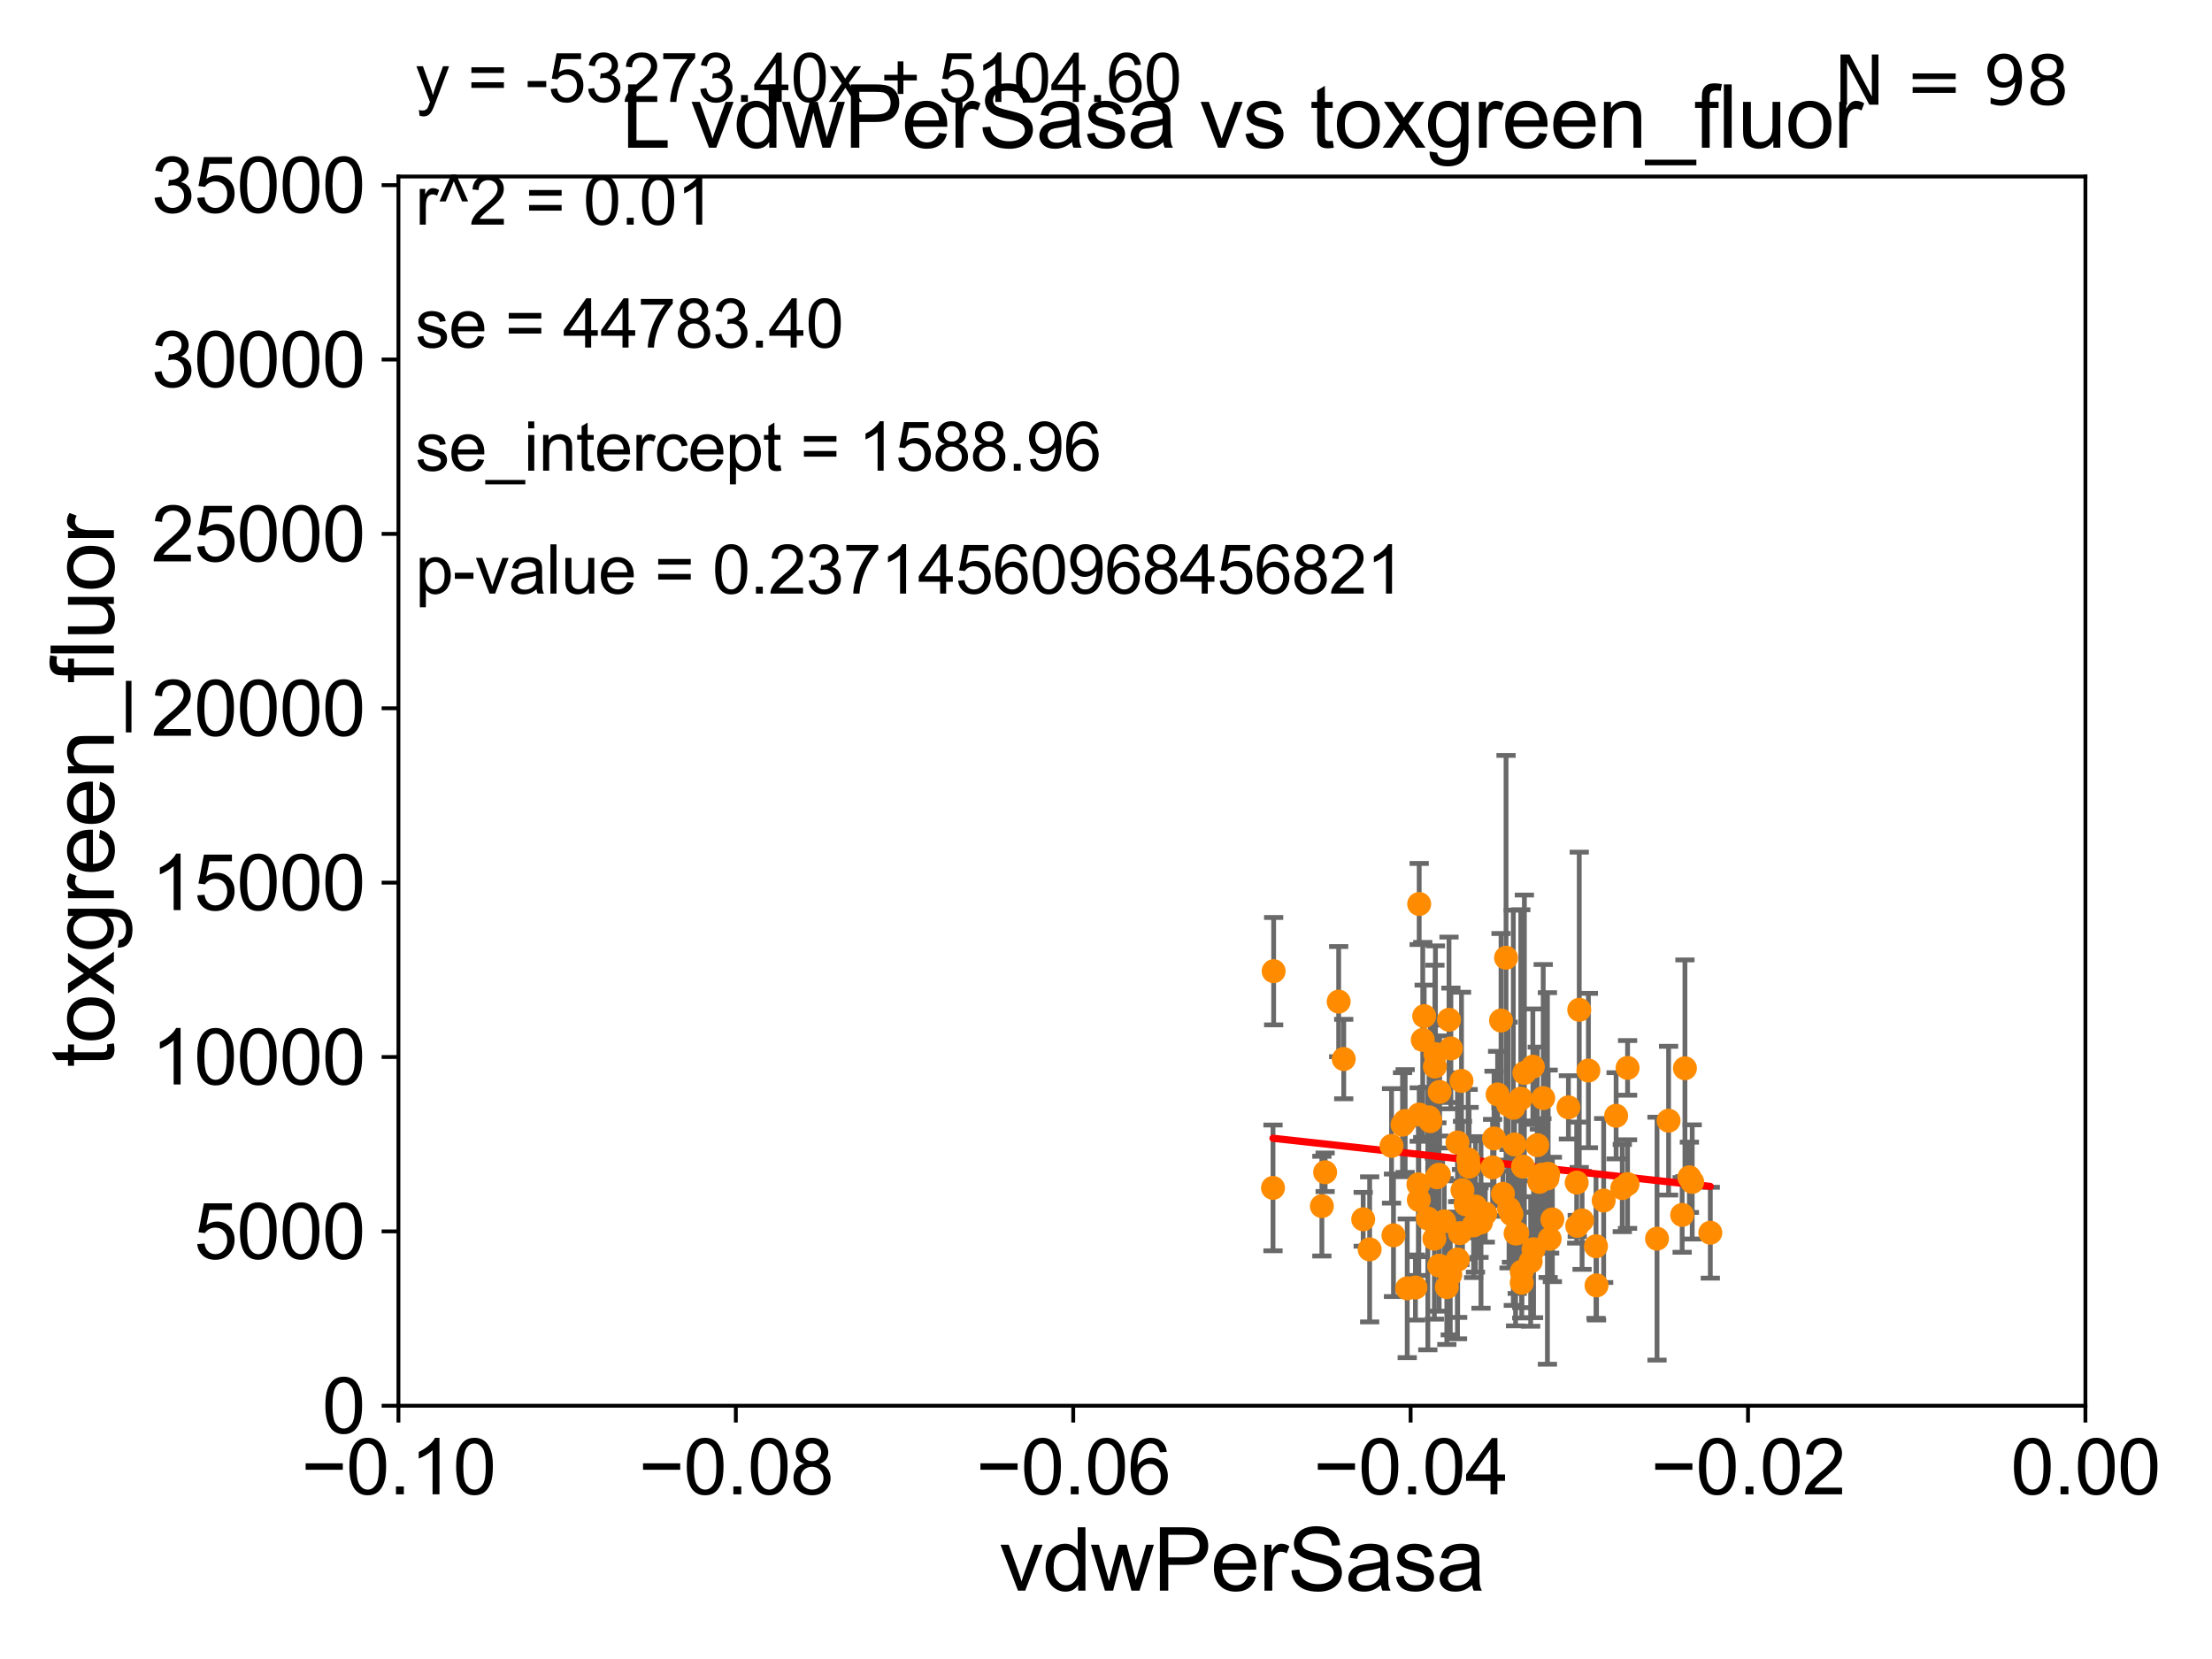 <?xml version="1.0" encoding="utf-8" standalone="no"?>
<!DOCTYPE svg PUBLIC "-//W3C//DTD SVG 1.1//EN"
  "http://www.w3.org/Graphics/SVG/1.1/DTD/svg11.dtd">
<svg xmlns:xlink="http://www.w3.org/1999/xlink" width="460.8pt" height="345.6pt" viewBox="0 0 460.8 345.6" xmlns="http://www.w3.org/2000/svg" version="1.1">
 <defs>
  <style type="text/css">*{stroke-linejoin: round; stroke-linecap: butt}</style>
 </defs>
 <g id="figure_1">
  <g id="patch_1">
   <path d="M 0 345.6 
L 460.8 345.6 
L 460.8 0 
L 0 0 
z
" style="fill: #ffffff"/>
  </g>
  <g id="axes_1">
   <g id="patch_2">
    <path d="M 83 292.84 
L 434.43 292.84 
L 434.43 36.775 
L 83 36.775 
z
" style="fill: #ffffff"/>
   </g>
   <g id="PathCollection_1">
    <defs>
     <path id="md88e64c212" d="M 0 1.118 
C 0.297 1.118 0.581 1 0.791 0.791 
C 1 0.581 1.118 0.297 1.118 0 
C 1.118 -0.297 1 -0.581 0.791 -0.791 
C 0.581 -1 0.297 -1.118 0 -1.118 
C -0.297 -1.118 -0.581 -1 -0.791 -0.791 
C -1 -0.581 -1.118 -0.297 -1.118 0 
C -1.118 0.297 -1 0.581 -0.791 0.791 
C -0.581 1 -0.297 1.118 0 1.118 
z
" style="stroke: #ff8c00"/>
    </defs>
    <g clip-path="url(#p5c30716e04)">
     <use xlink:href="#md88e64c212" x="303.622" y="262.444" style="fill: #ff8c00; stroke: #ff8c00"/>
     <use xlink:href="#md88e64c212" x="299.029" y="219.585" style="fill: #ff8c00; stroke: #ff8c00"/>
     <use xlink:href="#md88e64c212" x="304.662" y="247.937" style="fill: #ff8c00; stroke: #ff8c00"/>
     <use xlink:href="#md88e64c212" x="328.985" y="210.362" style="fill: #ff8c00; stroke: #ff8c00"/>
     <use xlink:href="#md88e64c212" x="352.52" y="246.215" style="fill: #ff8c00; stroke: #ff8c00"/>
     <use xlink:href="#md88e64c212" x="289.882" y="238.707" style="fill: #ff8c00; stroke: #ff8c00"/>
     <use xlink:href="#md88e64c212" x="356.291" y="256.795" style="fill: #ff8c00; stroke: #ff8c00"/>
     <use xlink:href="#md88e64c212" x="290.286" y="257.336" style="fill: #ff8c00; stroke: #ff8c00"/>
     <use xlink:href="#md88e64c212" x="299.9" y="227.469" style="fill: #ff8c00; stroke: #ff8c00"/>
     <use xlink:href="#md88e64c212" x="332.477" y="259.608" style="fill: #ff8c00; stroke: #ff8c00"/>
     <use xlink:href="#md88e64c212" x="296.684" y="211.676" style="fill: #ff8c00; stroke: #ff8c00"/>
     <use xlink:href="#md88e64c212" x="328.457" y="246.355" style="fill: #ff8c00; stroke: #ff8c00"/>
     <use xlink:href="#md88e64c212" x="322.507" y="244.517" style="fill: #ff8c00; stroke: #ff8c00"/>
     <use xlink:href="#md88e64c212" x="320.678" y="246.213" style="fill: #ff8c00; stroke: #ff8c00"/>
     <use xlink:href="#md88e64c212" x="276.049" y="244.201" style="fill: #ff8c00; stroke: #ff8c00"/>
     <use xlink:href="#md88e64c212" x="292.721" y="233.523" style="fill: #ff8c00; stroke: #ff8c00"/>
     <use xlink:href="#md88e64c212" x="330.892" y="223.011" style="fill: #ff8c00; stroke: #ff8c00"/>
     <use xlink:href="#md88e64c212" x="297.444" y="253.843" style="fill: #ff8c00; stroke: #ff8c00"/>
     <use xlink:href="#md88e64c212" x="304.122" y="256.876" style="fill: #ff8c00; stroke: #ff8c00"/>
     <use xlink:href="#md88e64c212" x="321.201" y="244.695" style="fill: #ff8c00; stroke: #ff8c00"/>
     <use xlink:href="#md88e64c212" x="265.189" y="247.463" style="fill: #ff8c00; stroke: #ff8c00"/>
     <use xlink:href="#md88e64c212" x="332.587" y="267.774" style="fill: #ff8c00; stroke: #ff8c00"/>
     <use xlink:href="#md88e64c212" x="326.731" y="230.683" style="fill: #ff8c00; stroke: #ff8c00"/>
     <use xlink:href="#md88e64c212" x="308.104" y="254.686" style="fill: #ff8c00; stroke: #ff8c00"/>
     <use xlink:href="#md88e64c212" x="294.859" y="268.213" style="fill: #ff8c00; stroke: #ff8c00"/>
     <use xlink:href="#md88e64c212" x="297.688" y="232.767" style="fill: #ff8c00; stroke: #ff8c00"/>
     <use xlink:href="#md88e64c212" x="308.518" y="254.653" style="fill: #ff8c00; stroke: #ff8c00"/>
     <use xlink:href="#md88e64c212" x="293.151" y="268.377" style="fill: #ff8c00; stroke: #ff8c00"/>
     <use xlink:href="#md88e64c212" x="299.332" y="245.247" style="fill: #ff8c00; stroke: #ff8c00"/>
     <use xlink:href="#md88e64c212" x="303.62" y="238" style="fill: #ff8c00; stroke: #ff8c00"/>
     <use xlink:href="#md88e64c212" x="317.01" y="264.906" style="fill: #ff8c00; stroke: #ff8c00"/>
     <use xlink:href="#md88e64c212" x="317.557" y="223.517" style="fill: #ff8c00; stroke: #ff8c00"/>
     <use xlink:href="#md88e64c212" x="323.388" y="254.027" style="fill: #ff8c00; stroke: #ff8c00"/>
     <use xlink:href="#md88e64c212" x="314.864" y="252.935" style="fill: #ff8c00; stroke: #ff8c00"/>
     <use xlink:href="#md88e64c212" x="328.57" y="255.382" style="fill: #ff8c00; stroke: #ff8c00"/>
     <use xlink:href="#md88e64c212" x="314.169" y="230.111" style="fill: #ff8c00; stroke: #ff8c00"/>
     <use xlink:href="#md88e64c212" x="306.979" y="255.266" style="fill: #ff8c00; stroke: #ff8c00"/>
     <use xlink:href="#md88e64c212" x="285.322" y="260.268" style="fill: #ff8c00; stroke: #ff8c00"/>
     <use xlink:href="#md88e64c212" x="347.599" y="233.457" style="fill: #ff8c00; stroke: #ff8c00"/>
     <use xlink:href="#md88e64c212" x="350.424" y="253.094" style="fill: #ff8c00; stroke: #ff8c00"/>
     <use xlink:href="#md88e64c212" x="302.246" y="218.41" style="fill: #ff8c00; stroke: #ff8c00"/>
     <use xlink:href="#md88e64c212" x="299.806" y="263.658" style="fill: #ff8c00; stroke: #ff8c00"/>
     <use xlink:href="#md88e64c212" x="318.867" y="262.788" style="fill: #ff8c00; stroke: #ff8c00"/>
     <use xlink:href="#md88e64c212" x="311.237" y="237.16" style="fill: #ff8c00; stroke: #ff8c00"/>
     <use xlink:href="#md88e64c212" x="265.323" y="202.315" style="fill: #ff8c00; stroke: #ff8c00"/>
     <use xlink:href="#md88e64c212" x="337.952" y="247.494" style="fill: #ff8c00; stroke: #ff8c00"/>
     <use xlink:href="#md88e64c212" x="301.855" y="212.437" style="fill: #ff8c00; stroke: #ff8c00"/>
     <use xlink:href="#md88e64c212" x="295.644" y="188.318" style="fill: #ff8c00; stroke: #ff8c00"/>
     <use xlink:href="#md88e64c212" x="302.116" y="265.544" style="fill: #ff8c00; stroke: #ff8c00"/>
     <use xlink:href="#md88e64c212" x="316.81" y="228.867" style="fill: #ff8c00; stroke: #ff8c00"/>
     <use xlink:href="#md88e64c212" x="307.362" y="251.34" style="fill: #ff8c00; stroke: #ff8c00"/>
     <use xlink:href="#md88e64c212" x="300.858" y="254.43" style="fill: #ff8c00; stroke: #ff8c00"/>
     <use xlink:href="#md88e64c212" x="320.242" y="238.555" style="fill: #ff8c00; stroke: #ff8c00"/>
     <use xlink:href="#md88e64c212" x="322.82" y="258.081" style="fill: #ff8c00; stroke: #ff8c00"/>
     <use xlink:href="#md88e64c212" x="351.004" y="222.536" style="fill: #ff8c00; stroke: #ff8c00"/>
     <use xlink:href="#md88e64c212" x="313.737" y="199.519" style="fill: #ff8c00; stroke: #ff8c00"/>
     <use xlink:href="#md88e64c212" x="313.082" y="248.698" style="fill: #ff8c00; stroke: #ff8c00"/>
     <use xlink:href="#md88e64c212" x="309.412" y="252.795" style="fill: #ff8c00; stroke: #ff8c00"/>
     <use xlink:href="#md88e64c212" x="303.657" y="262.381" style="fill: #ff8c00; stroke: #ff8c00"/>
     <use xlink:href="#md88e64c212" x="312.694" y="212.59" style="fill: #ff8c00; stroke: #ff8c00"/>
     <use xlink:href="#md88e64c212" x="319.467" y="260.235" style="fill: #ff8c00; stroke: #ff8c00"/>
     <use xlink:href="#md88e64c212" x="321.48" y="228.754" style="fill: #ff8c00; stroke: #ff8c00"/>
     <use xlink:href="#md88e64c212" x="295.482" y="246.729" style="fill: #ff8c00; stroke: #ff8c00"/>
     <use xlink:href="#md88e64c212" x="322.357" y="245.488" style="fill: #ff8c00; stroke: #ff8c00"/>
     <use xlink:href="#md88e64c212" x="316.064" y="256.906" style="fill: #ff8c00; stroke: #ff8c00"/>
     <use xlink:href="#md88e64c212" x="315.252" y="230.773" style="fill: #ff8c00; stroke: #ff8c00"/>
     <use xlink:href="#md88e64c212" x="329.577" y="254.221" style="fill: #ff8c00; stroke: #ff8c00"/>
     <use xlink:href="#md88e64c212" x="296.387" y="216.631" style="fill: #ff8c00; stroke: #ff8c00"/>
     <use xlink:href="#md88e64c212" x="298.918" y="222.186" style="fill: #ff8c00; stroke: #ff8c00"/>
     <use xlink:href="#md88e64c212" x="305.324" y="250.876" style="fill: #ff8c00; stroke: #ff8c00"/>
     <use xlink:href="#md88e64c212" x="317.008" y="267.225" style="fill: #ff8c00; stroke: #ff8c00"/>
     <use xlink:href="#md88e64c212" x="306.036" y="243.042" style="fill: #ff8c00; stroke: #ff8c00"/>
     <use xlink:href="#md88e64c212" x="297.96" y="233.554" style="fill: #ff8c00; stroke: #ff8c00"/>
     <use xlink:href="#md88e64c212" x="283.978" y="253.998" style="fill: #ff8c00; stroke: #ff8c00"/>
     <use xlink:href="#md88e64c212" x="298.805" y="258.039" style="fill: #ff8c00; stroke: #ff8c00"/>
     <use xlink:href="#md88e64c212" x="275.372" y="251.259" style="fill: #ff8c00; stroke: #ff8c00"/>
     <use xlink:href="#md88e64c212" x="345.188" y="258.035" style="fill: #ff8c00; stroke: #ff8c00"/>
     <use xlink:href="#md88e64c212" x="317.261" y="243.02" style="fill: #ff8c00; stroke: #ff8c00"/>
     <use xlink:href="#md88e64c212" x="295.647" y="232.181" style="fill: #ff8c00; stroke: #ff8c00"/>
     <use xlink:href="#md88e64c212" x="279.925" y="220.617" style="fill: #ff8c00; stroke: #ff8c00"/>
     <use xlink:href="#md88e64c212" x="351.932" y="245.252" style="fill: #ff8c00; stroke: #ff8c00"/>
     <use xlink:href="#md88e64c212" x="305.844" y="241.519" style="fill: #ff8c00; stroke: #ff8c00"/>
     <use xlink:href="#md88e64c212" x="339.054" y="222.462" style="fill: #ff8c00; stroke: #ff8c00"/>
     <use xlink:href="#md88e64c212" x="310.937" y="243.186" style="fill: #ff8c00; stroke: #ff8c00"/>
     <use xlink:href="#md88e64c212" x="304.458" y="225.169" style="fill: #ff8c00; stroke: #ff8c00"/>
     <use xlink:href="#md88e64c212" x="292.174" y="234.293" style="fill: #ff8c00; stroke: #ff8c00"/>
     <use xlink:href="#md88e64c212" x="315.723" y="256.952" style="fill: #ff8c00; stroke: #ff8c00"/>
     <use xlink:href="#md88e64c212" x="299.751" y="244.726" style="fill: #ff8c00; stroke: #ff8c00"/>
     <use xlink:href="#md88e64c212" x="336.665" y="232.438" style="fill: #ff8c00; stroke: #ff8c00"/>
     <use xlink:href="#md88e64c212" x="339.046" y="246.661" style="fill: #ff8c00; stroke: #ff8c00"/>
     <use xlink:href="#md88e64c212" x="311.982" y="227.996" style="fill: #ff8c00; stroke: #ff8c00"/>
     <use xlink:href="#md88e64c212" x="334.072" y="250.092" style="fill: #ff8c00; stroke: #ff8c00"/>
     <use xlink:href="#md88e64c212" x="314.359" y="251.808" style="fill: #ff8c00; stroke: #ff8c00"/>
     <use xlink:href="#md88e64c212" x="295.567" y="249.974" style="fill: #ff8c00; stroke: #ff8c00"/>
     <use xlink:href="#md88e64c212" x="319.319" y="222.208" style="fill: #ff8c00; stroke: #ff8c00"/>
     <use xlink:href="#md88e64c212" x="301.397" y="268.133" style="fill: #ff8c00; stroke: #ff8c00"/>
     <use xlink:href="#md88e64c212" x="278.87" y="208.655" style="fill: #ff8c00; stroke: #ff8c00"/>
     <use xlink:href="#md88e64c212" x="315.51" y="238.417" style="fill: #ff8c00; stroke: #ff8c00"/>
    </g>
   </g>
   <g id="matplotlib.axis_1">
    <g id="xtick_1">
     <g id="line2d_1">
      <defs>
       <path id="m6696222ad1" d="M 0 0 
L 0 3.5 
" style="stroke: #000000; stroke-width: 0.8"/>
      </defs>
      <g>
       <use xlink:href="#m6696222ad1" x="83" y="292.84" style="stroke: #000000; stroke-width: 0.8"/>
      </g>
     </g>
     <g id="text_1">
      <!-- −0.10 -->
      <g transform="translate(62.759 311.293)scale(0.16 -0.16)">
       <defs>
        <path id="ArialMT-2212" d="M 3381 1997 
L 356 1997 
L 356 2522 
L 3381 2522 
L 3381 1997 
z
" transform="scale(0.016)"/>
        <path id="ArialMT-30" d="M 266 2259 
Q 266 3072 433 3567 
Q 600 4063 929 4331 
Q 1259 4600 1759 4600 
Q 2128 4600 2406 4451 
Q 2684 4303 2865 4023 
Q 3047 3744 3150 3342 
Q 3253 2941 3253 2259 
Q 3253 1453 3087 958 
Q 2922 463 2592 192 
Q 2263 -78 1759 -78 
Q 1097 -78 719 397 
Q 266 969 266 2259 
z
M 844 2259 
Q 844 1131 1108 757 
Q 1372 384 1759 384 
Q 2147 384 2411 759 
Q 2675 1134 2675 2259 
Q 2675 3391 2411 3762 
Q 2147 4134 1753 4134 
Q 1366 4134 1134 3806 
Q 844 3388 844 2259 
z
" transform="scale(0.016)"/>
        <path id="ArialMT-2e" d="M 581 0 
L 581 641 
L 1222 641 
L 1222 0 
L 581 0 
z
" transform="scale(0.016)"/>
        <path id="ArialMT-31" d="M 2384 0 
L 1822 0 
L 1822 3584 
Q 1619 3391 1289 3197 
Q 959 3003 697 2906 
L 697 3450 
Q 1169 3672 1522 3987 
Q 1875 4303 2022 4600 
L 2384 4600 
L 2384 0 
z
" transform="scale(0.016)"/>
       </defs>
       <use xlink:href="#ArialMT-2212"/>
       <use xlink:href="#ArialMT-30" x="58.398"/>
       <use xlink:href="#ArialMT-2e" x="114.014"/>
       <use xlink:href="#ArialMT-31" x="141.797"/>
       <use xlink:href="#ArialMT-30" x="197.412"/>
      </g>
     </g>
    </g>
    <g id="xtick_2">
     <g id="line2d_2">
      <g>
       <use xlink:href="#m6696222ad1" x="153.286" y="292.84" style="stroke: #000000; stroke-width: 0.8"/>
      </g>
     </g>
     <g id="text_2">
      <!-- −0.08 -->
      <g transform="translate(133.045 311.293)scale(0.16 -0.16)">
       <defs>
        <path id="ArialMT-38" d="M 1131 2484 
Q 781 2613 612 2850 
Q 444 3088 444 3419 
Q 444 3919 803 4259 
Q 1163 4600 1759 4600 
Q 2359 4600 2725 4251 
Q 3091 3903 3091 3403 
Q 3091 3084 2923 2848 
Q 2756 2613 2416 2484 
Q 2838 2347 3058 2040 
Q 3278 1734 3278 1309 
Q 3278 722 2862 322 
Q 2447 -78 1769 -78 
Q 1091 -78 675 323 
Q 259 725 259 1325 
Q 259 1772 486 2073 
Q 713 2375 1131 2484 
z
M 1019 3438 
Q 1019 3113 1228 2906 
Q 1438 2700 1772 2700 
Q 2097 2700 2305 2904 
Q 2513 3109 2513 3406 
Q 2513 3716 2298 3927 
Q 2084 4138 1766 4138 
Q 1444 4138 1231 3931 
Q 1019 3725 1019 3438 
z
M 838 1322 
Q 838 1081 952 856 
Q 1066 631 1291 507 
Q 1516 384 1775 384 
Q 2178 384 2440 643 
Q 2703 903 2703 1303 
Q 2703 1709 2433 1975 
Q 2163 2241 1756 2241 
Q 1359 2241 1098 1978 
Q 838 1716 838 1322 
z
" transform="scale(0.016)"/>
       </defs>
       <use xlink:href="#ArialMT-2212"/>
       <use xlink:href="#ArialMT-30" x="58.398"/>
       <use xlink:href="#ArialMT-2e" x="114.014"/>
       <use xlink:href="#ArialMT-30" x="141.797"/>
       <use xlink:href="#ArialMT-38" x="197.412"/>
      </g>
     </g>
    </g>
    <g id="xtick_3">
     <g id="line2d_3">
      <g>
       <use xlink:href="#m6696222ad1" x="223.572" y="292.84" style="stroke: #000000; stroke-width: 0.8"/>
      </g>
     </g>
     <g id="text_3">
      <!-- −0.06 -->
      <g transform="translate(203.331 311.293)scale(0.16 -0.16)">
       <defs>
        <path id="ArialMT-36" d="M 3184 3459 
L 2625 3416 
Q 2550 3747 2413 3897 
Q 2184 4138 1850 4138 
Q 1581 4138 1378 3988 
Q 1113 3794 959 3422 
Q 806 3050 800 2363 
Q 1003 2672 1297 2822 
Q 1591 2972 1913 2972 
Q 2475 2972 2870 2558 
Q 3266 2144 3266 1488 
Q 3266 1056 3080 686 
Q 2894 316 2569 119 
Q 2244 -78 1831 -78 
Q 1128 -78 684 439 
Q 241 956 241 2144 
Q 241 3472 731 4075 
Q 1159 4600 1884 4600 
Q 2425 4600 2770 4297 
Q 3116 3994 3184 3459 
z
M 888 1484 
Q 888 1194 1011 928 
Q 1134 663 1356 523 
Q 1578 384 1822 384 
Q 2178 384 2434 671 
Q 2691 959 2691 1453 
Q 2691 1928 2437 2201 
Q 2184 2475 1800 2475 
Q 1419 2475 1153 2201 
Q 888 1928 888 1484 
z
" transform="scale(0.016)"/>
       </defs>
       <use xlink:href="#ArialMT-2212"/>
       <use xlink:href="#ArialMT-30" x="58.398"/>
       <use xlink:href="#ArialMT-2e" x="114.014"/>
       <use xlink:href="#ArialMT-30" x="141.797"/>
       <use xlink:href="#ArialMT-36" x="197.412"/>
      </g>
     </g>
    </g>
    <g id="xtick_4">
     <g id="line2d_4">
      <g>
       <use xlink:href="#m6696222ad1" x="293.858" y="292.84" style="stroke: #000000; stroke-width: 0.8"/>
      </g>
     </g>
     <g id="text_4">
      <!-- −0.04 -->
      <g transform="translate(273.617 311.293)scale(0.16 -0.16)">
       <defs>
        <path id="ArialMT-34" d="M 2069 0 
L 2069 1097 
L 81 1097 
L 81 1613 
L 2172 4581 
L 2631 4581 
L 2631 1613 
L 3250 1613 
L 3250 1097 
L 2631 1097 
L 2631 0 
L 2069 0 
z
M 2069 1613 
L 2069 3678 
L 634 1613 
L 2069 1613 
z
" transform="scale(0.016)"/>
       </defs>
       <use xlink:href="#ArialMT-2212"/>
       <use xlink:href="#ArialMT-30" x="58.398"/>
       <use xlink:href="#ArialMT-2e" x="114.014"/>
       <use xlink:href="#ArialMT-30" x="141.797"/>
       <use xlink:href="#ArialMT-34" x="197.412"/>
      </g>
     </g>
    </g>
    <g id="xtick_5">
     <g id="line2d_5">
      <g>
       <use xlink:href="#m6696222ad1" x="364.144" y="292.84" style="stroke: #000000; stroke-width: 0.8"/>
      </g>
     </g>
     <g id="text_5">
      <!-- −0.02 -->
      <g transform="translate(343.903 311.293)scale(0.16 -0.16)">
       <defs>
        <path id="ArialMT-32" d="M 3222 541 
L 3222 0 
L 194 0 
Q 188 203 259 391 
Q 375 700 629 1000 
Q 884 1300 1366 1694 
Q 2113 2306 2375 2664 
Q 2638 3022 2638 3341 
Q 2638 3675 2398 3904 
Q 2159 4134 1775 4134 
Q 1369 4134 1125 3890 
Q 881 3647 878 3216 
L 300 3275 
Q 359 3922 746 4261 
Q 1134 4600 1788 4600 
Q 2447 4600 2831 4234 
Q 3216 3869 3216 3328 
Q 3216 3053 3103 2787 
Q 2991 2522 2730 2228 
Q 2469 1934 1863 1422 
Q 1356 997 1212 845 
Q 1069 694 975 541 
L 3222 541 
z
" transform="scale(0.016)"/>
       </defs>
       <use xlink:href="#ArialMT-2212"/>
       <use xlink:href="#ArialMT-30" x="58.398"/>
       <use xlink:href="#ArialMT-2e" x="114.014"/>
       <use xlink:href="#ArialMT-30" x="141.797"/>
       <use xlink:href="#ArialMT-32" x="197.412"/>
      </g>
     </g>
    </g>
    <g id="xtick_6">
     <g id="line2d_6">
      <g>
       <use xlink:href="#m6696222ad1" x="434.43" y="292.84" style="stroke: #000000; stroke-width: 0.8"/>
      </g>
     </g>
     <g id="text_6">
      <!-- 0.00 -->
      <g transform="translate(418.861 311.293)scale(0.16 -0.16)">
       <use xlink:href="#ArialMT-30"/>
       <use xlink:href="#ArialMT-2e" x="55.615"/>
       <use xlink:href="#ArialMT-30" x="83.398"/>
       <use xlink:href="#ArialMT-30" x="139.014"/>
      </g>
     </g>
    </g>
    <g id="text_7">
     <!-- vdwPerSasa -->
     <g transform="translate(208.193 331.357)scale(0.18 -0.18)">
      <defs>
       <path id="ArialMT-76" d="M 1344 0 
L 81 3319 
L 675 3319 
L 1388 1331 
Q 1503 1009 1600 663 
Q 1675 925 1809 1294 
L 2547 3319 
L 3125 3319 
L 1869 0 
L 1344 0 
z
" transform="scale(0.016)"/>
       <path id="ArialMT-64" d="M 2575 0 
L 2575 419 
Q 2259 -75 1647 -75 
Q 1250 -75 917 144 
Q 584 363 401 755 
Q 219 1147 219 1656 
Q 219 2153 384 2558 
Q 550 2963 881 3178 
Q 1213 3394 1622 3394 
Q 1922 3394 2156 3267 
Q 2391 3141 2538 2938 
L 2538 4581 
L 3097 4581 
L 3097 0 
L 2575 0 
z
M 797 1656 
Q 797 1019 1065 703 
Q 1334 388 1700 388 
Q 2069 388 2326 689 
Q 2584 991 2584 1609 
Q 2584 2291 2321 2609 
Q 2059 2928 1675 2928 
Q 1300 2928 1048 2622 
Q 797 2316 797 1656 
z
" transform="scale(0.016)"/>
       <path id="ArialMT-77" d="M 1034 0 
L 19 3319 
L 600 3319 
L 1128 1403 
L 1325 691 
Q 1338 744 1497 1375 
L 2025 3319 
L 2603 3319 
L 3100 1394 
L 3266 759 
L 3456 1400 
L 4025 3319 
L 4572 3319 
L 3534 0 
L 2950 0 
L 2422 1988 
L 2294 2553 
L 1622 0 
L 1034 0 
z
" transform="scale(0.016)"/>
       <path id="ArialMT-50" d="M 494 0 
L 494 4581 
L 2222 4581 
Q 2678 4581 2919 4538 
Q 3256 4481 3484 4323 
Q 3713 4166 3852 3881 
Q 3991 3597 3991 3256 
Q 3991 2672 3619 2267 
Q 3247 1863 2275 1863 
L 1100 1863 
L 1100 0 
L 494 0 
z
M 1100 2403 
L 2284 2403 
Q 2872 2403 3119 2622 
Q 3366 2841 3366 3238 
Q 3366 3525 3220 3729 
Q 3075 3934 2838 4000 
Q 2684 4041 2272 4041 
L 1100 4041 
L 1100 2403 
z
" transform="scale(0.016)"/>
       <path id="ArialMT-65" d="M 2694 1069 
L 3275 997 
Q 3138 488 2766 206 
Q 2394 -75 1816 -75 
Q 1088 -75 661 373 
Q 234 822 234 1631 
Q 234 2469 665 2931 
Q 1097 3394 1784 3394 
Q 2450 3394 2872 2941 
Q 3294 2488 3294 1666 
Q 3294 1616 3291 1516 
L 816 1516 
Q 847 969 1125 678 
Q 1403 388 1819 388 
Q 2128 388 2347 550 
Q 2566 713 2694 1069 
z
M 847 1978 
L 2700 1978 
Q 2663 2397 2488 2606 
Q 2219 2931 1791 2931 
Q 1403 2931 1139 2672 
Q 875 2413 847 1978 
z
" transform="scale(0.016)"/>
       <path id="ArialMT-72" d="M 416 0 
L 416 3319 
L 922 3319 
L 922 2816 
Q 1116 3169 1280 3281 
Q 1444 3394 1641 3394 
Q 1925 3394 2219 3213 
L 2025 2691 
Q 1819 2813 1613 2813 
Q 1428 2813 1281 2702 
Q 1134 2591 1072 2394 
Q 978 2094 978 1738 
L 978 0 
L 416 0 
z
" transform="scale(0.016)"/>
       <path id="ArialMT-53" d="M 288 1472 
L 859 1522 
Q 900 1178 1048 958 
Q 1197 738 1509 602 
Q 1822 466 2213 466 
Q 2559 466 2825 569 
Q 3091 672 3220 851 
Q 3350 1031 3350 1244 
Q 3350 1459 3225 1620 
Q 3100 1781 2813 1891 
Q 2628 1963 1997 2114 
Q 1366 2266 1113 2400 
Q 784 2572 623 2826 
Q 463 3081 463 3397 
Q 463 3744 659 4045 
Q 856 4347 1234 4503 
Q 1613 4659 2075 4659 
Q 2584 4659 2973 4495 
Q 3363 4331 3572 4012 
Q 3781 3694 3797 3291 
L 3216 3247 
Q 3169 3681 2898 3903 
Q 2628 4125 2100 4125 
Q 1550 4125 1298 3923 
Q 1047 3722 1047 3438 
Q 1047 3191 1225 3031 
Q 1400 2872 2139 2705 
Q 2878 2538 3153 2413 
Q 3553 2228 3743 1945 
Q 3934 1663 3934 1294 
Q 3934 928 3725 604 
Q 3516 281 3123 101 
Q 2731 -78 2241 -78 
Q 1619 -78 1198 103 
Q 778 284 539 648 
Q 300 1013 288 1472 
z
" transform="scale(0.016)"/>
       <path id="ArialMT-61" d="M 2588 409 
Q 2275 144 1986 34 
Q 1697 -75 1366 -75 
Q 819 -75 525 192 
Q 231 459 231 875 
Q 231 1119 342 1320 
Q 453 1522 633 1644 
Q 813 1766 1038 1828 
Q 1203 1872 1538 1913 
Q 2219 1994 2541 2106 
Q 2544 2222 2544 2253 
Q 2544 2597 2384 2738 
Q 2169 2928 1744 2928 
Q 1347 2928 1158 2789 
Q 969 2650 878 2297 
L 328 2372 
Q 403 2725 575 2942 
Q 747 3159 1072 3276 
Q 1397 3394 1825 3394 
Q 2250 3394 2515 3294 
Q 2781 3194 2906 3042 
Q 3031 2891 3081 2659 
Q 3109 2516 3109 2141 
L 3109 1391 
Q 3109 606 3145 398 
Q 3181 191 3288 0 
L 2700 0 
Q 2613 175 2588 409 
z
M 2541 1666 
Q 2234 1541 1622 1453 
Q 1275 1403 1131 1340 
Q 988 1278 909 1158 
Q 831 1038 831 891 
Q 831 666 1001 516 
Q 1172 366 1500 366 
Q 1825 366 2078 508 
Q 2331 650 2450 897 
Q 2541 1088 2541 1459 
L 2541 1666 
z
" transform="scale(0.016)"/>
       <path id="ArialMT-73" d="M 197 991 
L 753 1078 
Q 800 744 1014 566 
Q 1228 388 1613 388 
Q 2000 388 2187 545 
Q 2375 703 2375 916 
Q 2375 1106 2209 1216 
Q 2094 1291 1634 1406 
Q 1016 1563 777 1677 
Q 538 1791 414 1992 
Q 291 2194 291 2438 
Q 291 2659 392 2848 
Q 494 3038 669 3163 
Q 800 3259 1026 3326 
Q 1253 3394 1513 3394 
Q 1903 3394 2198 3281 
Q 2494 3169 2634 2976 
Q 2775 2784 2828 2463 
L 2278 2388 
Q 2241 2644 2061 2787 
Q 1881 2931 1553 2931 
Q 1166 2931 1000 2803 
Q 834 2675 834 2503 
Q 834 2394 903 2306 
Q 972 2216 1119 2156 
Q 1203 2125 1616 2013 
Q 2213 1853 2448 1751 
Q 2684 1650 2818 1456 
Q 2953 1263 2953 975 
Q 2953 694 2789 445 
Q 2625 197 2315 61 
Q 2006 -75 1616 -75 
Q 969 -75 630 194 
Q 291 463 197 991 
z
" transform="scale(0.016)"/>
      </defs>
      <use xlink:href="#ArialMT-76"/>
      <use xlink:href="#ArialMT-64" x="50"/>
      <use xlink:href="#ArialMT-77" x="105.615"/>
      <use xlink:href="#ArialMT-50" x="177.832"/>
      <use xlink:href="#ArialMT-65" x="244.531"/>
      <use xlink:href="#ArialMT-72" x="300.146"/>
      <use xlink:href="#ArialMT-53" x="333.447"/>
      <use xlink:href="#ArialMT-61" x="400.146"/>
      <use xlink:href="#ArialMT-73" x="455.762"/>
      <use xlink:href="#ArialMT-61" x="505.762"/>
     </g>
    </g>
   </g>
   <g id="matplotlib.axis_2">
    <g id="ytick_1">
     <g id="line2d_7">
      <defs>
       <path id="m58b140977f" d="M 0 0 
L -3.5 0 
" style="stroke: #000000; stroke-width: 0.8"/>
      </defs>
      <g>
       <use xlink:href="#m58b140977f" x="83" y="292.84" style="stroke: #000000; stroke-width: 0.8"/>
      </g>
     </g>
     <g id="text_8">
      <!-- 0 -->
      <g transform="translate(67.103 298.566)scale(0.16 -0.16)">
       <use xlink:href="#ArialMT-30"/>
      </g>
     </g>
    </g>
    <g id="ytick_2">
     <g id="line2d_8">
      <g>
       <use xlink:href="#m58b140977f" x="83" y="256.516" style="stroke: #000000; stroke-width: 0.8"/>
      </g>
     </g>
     <g id="text_9">
      <!-- 5000 -->
      <g transform="translate(40.41 262.242)scale(0.16 -0.16)">
       <defs>
        <path id="ArialMT-35" d="M 266 1200 
L 856 1250 
Q 922 819 1161 601 
Q 1400 384 1738 384 
Q 2144 384 2425 690 
Q 2706 997 2706 1503 
Q 2706 1984 2436 2262 
Q 2166 2541 1728 2541 
Q 1456 2541 1237 2417 
Q 1019 2294 894 2097 
L 366 2166 
L 809 4519 
L 3088 4519 
L 3088 3981 
L 1259 3981 
L 1013 2750 
Q 1425 3038 1878 3038 
Q 2478 3038 2890 2622 
Q 3303 2206 3303 1553 
Q 3303 931 2941 478 
Q 2500 -78 1738 -78 
Q 1113 -78 717 272 
Q 322 622 266 1200 
z
" transform="scale(0.016)"/>
       </defs>
       <use xlink:href="#ArialMT-35"/>
       <use xlink:href="#ArialMT-30" x="55.615"/>
       <use xlink:href="#ArialMT-30" x="111.23"/>
       <use xlink:href="#ArialMT-30" x="166.846"/>
      </g>
     </g>
    </g>
    <g id="ytick_3">
     <g id="line2d_9">
      <g>
       <use xlink:href="#m58b140977f" x="83" y="220.192" style="stroke: #000000; stroke-width: 0.8"/>
      </g>
     </g>
     <g id="text_10">
      <!-- 10000 -->
      <g transform="translate(31.512 225.918)scale(0.16 -0.16)">
       <use xlink:href="#ArialMT-31"/>
       <use xlink:href="#ArialMT-30" x="55.615"/>
       <use xlink:href="#ArialMT-30" x="111.23"/>
       <use xlink:href="#ArialMT-30" x="166.846"/>
       <use xlink:href="#ArialMT-30" x="222.461"/>
      </g>
     </g>
    </g>
    <g id="ytick_4">
     <g id="line2d_10">
      <g>
       <use xlink:href="#m58b140977f" x="83" y="183.867" style="stroke: #000000; stroke-width: 0.8"/>
      </g>
     </g>
     <g id="text_11">
      <!-- 15000 -->
      <g transform="translate(31.512 189.594)scale(0.16 -0.16)">
       <use xlink:href="#ArialMT-31"/>
       <use xlink:href="#ArialMT-35" x="55.615"/>
       <use xlink:href="#ArialMT-30" x="111.23"/>
       <use xlink:href="#ArialMT-30" x="166.846"/>
       <use xlink:href="#ArialMT-30" x="222.461"/>
      </g>
     </g>
    </g>
    <g id="ytick_5">
     <g id="line2d_11">
      <g>
       <use xlink:href="#m58b140977f" x="83" y="147.543" style="stroke: #000000; stroke-width: 0.8"/>
      </g>
     </g>
     <g id="text_12">
      <!-- 20000 -->
      <g transform="translate(31.512 153.27)scale(0.16 -0.16)">
       <use xlink:href="#ArialMT-32"/>
       <use xlink:href="#ArialMT-30" x="55.615"/>
       <use xlink:href="#ArialMT-30" x="111.23"/>
       <use xlink:href="#ArialMT-30" x="166.846"/>
       <use xlink:href="#ArialMT-30" x="222.461"/>
      </g>
     </g>
    </g>
    <g id="ytick_6">
     <g id="line2d_12">
      <g>
       <use xlink:href="#m58b140977f" x="83" y="111.219" style="stroke: #000000; stroke-width: 0.8"/>
      </g>
     </g>
     <g id="text_13">
      <!-- 25000 -->
      <g transform="translate(31.512 116.945)scale(0.16 -0.16)">
       <use xlink:href="#ArialMT-32"/>
       <use xlink:href="#ArialMT-35" x="55.615"/>
       <use xlink:href="#ArialMT-30" x="111.23"/>
       <use xlink:href="#ArialMT-30" x="166.846"/>
       <use xlink:href="#ArialMT-30" x="222.461"/>
      </g>
     </g>
    </g>
    <g id="ytick_7">
     <g id="line2d_13">
      <g>
       <use xlink:href="#m58b140977f" x="83" y="74.895" style="stroke: #000000; stroke-width: 0.8"/>
      </g>
     </g>
     <g id="text_14">
      <!-- 30000 -->
      <g transform="translate(31.512 80.621)scale(0.16 -0.16)">
       <defs>
        <path id="ArialMT-33" d="M 269 1209 
L 831 1284 
Q 928 806 1161 595 
Q 1394 384 1728 384 
Q 2125 384 2398 659 
Q 2672 934 2672 1341 
Q 2672 1728 2419 1979 
Q 2166 2231 1775 2231 
Q 1616 2231 1378 2169 
L 1441 2663 
Q 1497 2656 1531 2656 
Q 1891 2656 2178 2843 
Q 2466 3031 2466 3422 
Q 2466 3731 2256 3934 
Q 2047 4138 1716 4138 
Q 1388 4138 1169 3931 
Q 950 3725 888 3313 
L 325 3413 
Q 428 3978 793 4289 
Q 1159 4600 1703 4600 
Q 2078 4600 2393 4439 
Q 2709 4278 2876 4000 
Q 3044 3722 3044 3409 
Q 3044 3113 2884 2869 
Q 2725 2625 2413 2481 
Q 2819 2388 3044 2092 
Q 3269 1797 3269 1353 
Q 3269 753 2831 336 
Q 2394 -81 1725 -81 
Q 1122 -81 723 278 
Q 325 638 269 1209 
z
" transform="scale(0.016)"/>
       </defs>
       <use xlink:href="#ArialMT-33"/>
       <use xlink:href="#ArialMT-30" x="55.615"/>
       <use xlink:href="#ArialMT-30" x="111.23"/>
       <use xlink:href="#ArialMT-30" x="166.846"/>
       <use xlink:href="#ArialMT-30" x="222.461"/>
      </g>
     </g>
    </g>
    <g id="ytick_8">
     <g id="line2d_14">
      <g>
       <use xlink:href="#m58b140977f" x="83" y="38.571" style="stroke: #000000; stroke-width: 0.8"/>
      </g>
     </g>
     <g id="text_15">
      <!-- 35000 -->
      <g transform="translate(31.512 44.297)scale(0.16 -0.16)">
       <use xlink:href="#ArialMT-33"/>
       <use xlink:href="#ArialMT-35" x="55.615"/>
       <use xlink:href="#ArialMT-30" x="111.23"/>
       <use xlink:href="#ArialMT-30" x="166.846"/>
       <use xlink:href="#ArialMT-30" x="222.461"/>
      </g>
     </g>
    </g>
    <g id="text_16">
     <!-- toxgreen_fluor -->
     <g transform="translate(23.724 222.34)rotate(-90)scale(0.18 -0.18)">
      <defs>
       <path id="ArialMT-74" d="M 1650 503 
L 1731 6 
Q 1494 -44 1306 -44 
Q 1000 -44 831 53 
Q 663 150 594 308 
Q 525 466 525 972 
L 525 2881 
L 113 2881 
L 113 3319 
L 525 3319 
L 525 4141 
L 1084 4478 
L 1084 3319 
L 1650 3319 
L 1650 2881 
L 1084 2881 
L 1084 941 
Q 1084 700 1114 631 
Q 1144 563 1211 522 
Q 1278 481 1403 481 
Q 1497 481 1650 503 
z
" transform="scale(0.016)"/>
       <path id="ArialMT-6f" d="M 213 1659 
Q 213 2581 725 3025 
Q 1153 3394 1769 3394 
Q 2453 3394 2887 2945 
Q 3322 2497 3322 1706 
Q 3322 1066 3130 698 
Q 2938 331 2570 128 
Q 2203 -75 1769 -75 
Q 1072 -75 642 372 
Q 213 819 213 1659 
z
M 791 1659 
Q 791 1022 1069 705 
Q 1347 388 1769 388 
Q 2188 388 2466 706 
Q 2744 1025 2744 1678 
Q 2744 2294 2464 2611 
Q 2184 2928 1769 2928 
Q 1347 2928 1069 2612 
Q 791 2297 791 1659 
z
" transform="scale(0.016)"/>
       <path id="ArialMT-78" d="M 47 0 
L 1259 1725 
L 138 3319 
L 841 3319 
L 1350 2541 
Q 1494 2319 1581 2169 
Q 1719 2375 1834 2534 
L 2394 3319 
L 3066 3319 
L 1919 1756 
L 3153 0 
L 2463 0 
L 1781 1031 
L 1600 1309 
L 728 0 
L 47 0 
z
" transform="scale(0.016)"/>
       <path id="ArialMT-67" d="M 319 -275 
L 866 -356 
Q 900 -609 1056 -725 
Q 1266 -881 1628 -881 
Q 2019 -881 2231 -725 
Q 2444 -569 2519 -288 
Q 2563 -116 2559 434 
Q 2191 0 1641 0 
Q 956 0 581 494 
Q 206 988 206 1678 
Q 206 2153 378 2554 
Q 550 2956 876 3175 
Q 1203 3394 1644 3394 
Q 2231 3394 2613 2919 
L 2613 3319 
L 3131 3319 
L 3131 450 
Q 3131 -325 2973 -648 
Q 2816 -972 2473 -1159 
Q 2131 -1347 1631 -1347 
Q 1038 -1347 672 -1080 
Q 306 -813 319 -275 
z
M 784 1719 
Q 784 1066 1043 766 
Q 1303 466 1694 466 
Q 2081 466 2343 764 
Q 2606 1063 2606 1700 
Q 2606 2309 2336 2618 
Q 2066 2928 1684 2928 
Q 1309 2928 1046 2623 
Q 784 2319 784 1719 
z
" transform="scale(0.016)"/>
       <path id="ArialMT-6e" d="M 422 0 
L 422 3319 
L 928 3319 
L 928 2847 
Q 1294 3394 1984 3394 
Q 2284 3394 2536 3286 
Q 2788 3178 2913 3003 
Q 3038 2828 3088 2588 
Q 3119 2431 3119 2041 
L 3119 0 
L 2556 0 
L 2556 2019 
Q 2556 2363 2490 2533 
Q 2425 2703 2258 2804 
Q 2091 2906 1866 2906 
Q 1506 2906 1245 2678 
Q 984 2450 984 1813 
L 984 0 
L 422 0 
z
" transform="scale(0.016)"/>
       <path id="ArialMT-5f" d="M -97 -1272 
L -97 -866 
L 3631 -866 
L 3631 -1272 
L -97 -1272 
z
" transform="scale(0.016)"/>
       <path id="ArialMT-66" d="M 556 0 
L 556 2881 
L 59 2881 
L 59 3319 
L 556 3319 
L 556 3672 
Q 556 4006 616 4169 
Q 697 4388 901 4523 
Q 1106 4659 1475 4659 
Q 1713 4659 2000 4603 
L 1916 4113 
Q 1741 4144 1584 4144 
Q 1328 4144 1222 4034 
Q 1116 3925 1116 3625 
L 1116 3319 
L 1763 3319 
L 1763 2881 
L 1116 2881 
L 1116 0 
L 556 0 
z
" transform="scale(0.016)"/>
       <path id="ArialMT-6c" d="M 409 0 
L 409 4581 
L 972 4581 
L 972 0 
L 409 0 
z
" transform="scale(0.016)"/>
       <path id="ArialMT-75" d="M 2597 0 
L 2597 488 
Q 2209 -75 1544 -75 
Q 1250 -75 995 37 
Q 741 150 617 320 
Q 494 491 444 738 
Q 409 903 409 1263 
L 409 3319 
L 972 3319 
L 972 1478 
Q 972 1038 1006 884 
Q 1059 663 1231 536 
Q 1403 409 1656 409 
Q 1909 409 2131 539 
Q 2353 669 2445 892 
Q 2538 1116 2538 1541 
L 2538 3319 
L 3100 3319 
L 3100 0 
L 2597 0 
z
" transform="scale(0.016)"/>
      </defs>
      <use xlink:href="#ArialMT-74"/>
      <use xlink:href="#ArialMT-6f" x="27.783"/>
      <use xlink:href="#ArialMT-78" x="83.398"/>
      <use xlink:href="#ArialMT-67" x="133.398"/>
      <use xlink:href="#ArialMT-72" x="189.014"/>
      <use xlink:href="#ArialMT-65" x="222.314"/>
      <use xlink:href="#ArialMT-65" x="277.93"/>
      <use xlink:href="#ArialMT-6e" x="333.545"/>
      <use xlink:href="#ArialMT-5f" x="389.16"/>
      <use xlink:href="#ArialMT-66" x="444.775"/>
      <use xlink:href="#ArialMT-6c" x="472.559"/>
      <use xlink:href="#ArialMT-75" x="494.775"/>
      <use xlink:href="#ArialMT-6f" x="550.391"/>
      <use xlink:href="#ArialMT-72" x="606.006"/>
     </g>
    </g>
   </g>
   <g id="LineCollection_1">
    <path d="M 303.622 278.894 
L 303.622 245.995 
" clip-path="url(#p5c30716e04)" style="fill: none; stroke: #696969"/>
    <path d="M 299.029 242.124 
L 299.029 197.045 
" clip-path="url(#p5c30716e04)" style="fill: none; stroke: #696969"/>
    <path d="M 304.662 262.278 
L 304.662 233.597 
" clip-path="url(#p5c30716e04)" style="fill: none; stroke: #696969"/>
    <path d="M 328.985 243.205 
L 328.985 177.519 
" clip-path="url(#p5c30716e04)" style="fill: none; stroke: #696969"/>
    <path d="M 352.52 258.108 
L 352.52 234.323 
" clip-path="url(#p5c30716e04)" style="fill: none; stroke: #696969"/>
    <path d="M 289.882 250.635 
L 289.882 226.78 
" clip-path="url(#p5c30716e04)" style="fill: none; stroke: #696969"/>
    <path d="M 356.291 266.257 
L 356.291 247.333 
" clip-path="url(#p5c30716e04)" style="fill: none; stroke: #696969"/>
    <path d="M 290.286 270.099 
L 290.286 244.574 
" clip-path="url(#p5c30716e04)" style="fill: none; stroke: #696969"/>
    <path d="M 299.9 239.139 
L 299.9 215.799 
" clip-path="url(#p5c30716e04)" style="fill: none; stroke: #696969"/>
    <path d="M 332.477 274.629 
L 332.477 244.588 
" clip-path="url(#p5c30716e04)" style="fill: none; stroke: #696969"/>
    <path d="M 296.684 218.136 
L 296.684 205.216 
" clip-path="url(#p5c30716e04)" style="fill: none; stroke: #696969"/>
    <path d="M 328.457 258.956 
L 328.457 233.754 
" clip-path="url(#p5c30716e04)" style="fill: none; stroke: #696969"/>
    <path d="M 322.507 266.123 
L 322.507 222.911 
" clip-path="url(#p5c30716e04)" style="fill: none; stroke: #696969"/>
    <path d="M 320.678 257.2 
L 320.678 235.226 
" clip-path="url(#p5c30716e04)" style="fill: none; stroke: #696969"/>
    <path d="M 276.049 248.219 
L 276.049 240.183 
" clip-path="url(#p5c30716e04)" style="fill: none; stroke: #696969"/>
    <path d="M 292.721 244.226 
L 292.721 222.821 
" clip-path="url(#p5c30716e04)" style="fill: none; stroke: #696969"/>
    <path d="M 330.892 239.093 
L 330.892 206.928 
" clip-path="url(#p5c30716e04)" style="fill: none; stroke: #696969"/>
    <path d="M 297.444 281.193 
L 297.444 226.493 
" clip-path="url(#p5c30716e04)" style="fill: none; stroke: #696969"/>
    <path d="M 304.122 263.461 
L 304.122 250.292 
" clip-path="url(#p5c30716e04)" style="fill: none; stroke: #696969"/>
    <path d="M 321.201 256.341 
L 321.201 233.048 
" clip-path="url(#p5c30716e04)" style="fill: none; stroke: #696969"/>
    <path d="M 265.189 260.564 
L 265.189 234.362 
" clip-path="url(#p5c30716e04)" style="fill: none; stroke: #696969"/>
    <path d="M 332.587 274.976 
L 332.587 260.571 
" clip-path="url(#p5c30716e04)" style="fill: none; stroke: #696969"/>
    <path d="M 326.731 237.276 
L 326.731 224.09 
" clip-path="url(#p5c30716e04)" style="fill: none; stroke: #696969"/>
    <path d="M 308.104 261.93 
L 308.104 247.442 
" clip-path="url(#p5c30716e04)" style="fill: none; stroke: #696969"/>
    <path d="M 294.859 274.986 
L 294.859 261.44 
" clip-path="url(#p5c30716e04)" style="fill: none; stroke: #696969"/>
    <path d="M 297.688 249.305 
L 297.688 216.229 
" clip-path="url(#p5c30716e04)" style="fill: none; stroke: #696969"/>
    <path d="M 308.518 272.522 
L 308.518 236.785 
" clip-path="url(#p5c30716e04)" style="fill: none; stroke: #696969"/>
    <path d="M 293.151 282.822 
L 293.151 253.931 
" clip-path="url(#p5c30716e04)" style="fill: none; stroke: #696969"/>
    <path d="M 299.332 256.588 
L 299.332 233.905 
" clip-path="url(#p5c30716e04)" style="fill: none; stroke: #696969"/>
    <path d="M 303.62 252.495 
L 303.62 223.504 
" clip-path="url(#p5c30716e04)" style="fill: none; stroke: #696969"/>
    <path d="M 317.01 272.406 
L 317.01 257.406 
" clip-path="url(#p5c30716e04)" style="fill: none; stroke: #696969"/>
    <path d="M 317.557 260.583 
L 317.557 186.451 
" clip-path="url(#p5c30716e04)" style="fill: none; stroke: #696969"/>
    <path d="M 323.388 266.983 
L 323.388 241.07 
" clip-path="url(#p5c30716e04)" style="fill: none; stroke: #696969"/>
    <path d="M 314.864 262.95 
L 314.864 242.921 
" clip-path="url(#p5c30716e04)" style="fill: none; stroke: #696969"/>
    <path d="M 328.57 257.586 
L 328.57 253.179 
" clip-path="url(#p5c30716e04)" style="fill: none; stroke: #696969"/>
    <path d="M 314.169 247.286 
L 314.169 212.937 
" clip-path="url(#p5c30716e04)" style="fill: none; stroke: #696969"/>
    <path d="M 306.979 266.143 
L 306.979 244.389 
" clip-path="url(#p5c30716e04)" style="fill: none; stroke: #696969"/>
    <path d="M 285.322 275.379 
L 285.322 245.158 
" clip-path="url(#p5c30716e04)" style="fill: none; stroke: #696969"/>
    <path d="M 347.599 248.952 
L 347.599 217.963 
" clip-path="url(#p5c30716e04)" style="fill: none; stroke: #696969"/>
    <path d="M 350.424 260.872 
L 350.424 245.315 
" clip-path="url(#p5c30716e04)" style="fill: none; stroke: #696969"/>
    <path d="M 302.246 230.984 
L 302.246 205.837 
" clip-path="url(#p5c30716e04)" style="fill: none; stroke: #696969"/>
    <path d="M 299.806 273.139 
L 299.806 254.176 
" clip-path="url(#p5c30716e04)" style="fill: none; stroke: #696969"/>
    <path d="M 318.867 276.28 
L 318.867 249.296 
" clip-path="url(#p5c30716e04)" style="fill: none; stroke: #696969"/>
    <path d="M 311.237 251.168 
L 311.237 223.152 
" clip-path="url(#p5c30716e04)" style="fill: none; stroke: #696969"/>
    <path d="M 265.323 213.501 
L 265.323 191.129 
" clip-path="url(#p5c30716e04)" style="fill: none; stroke: #696969"/>
    <path d="M 337.952 256.575 
L 337.952 238.412 
" clip-path="url(#p5c30716e04)" style="fill: none; stroke: #696969"/>
    <path d="M 301.855 229.665 
L 301.855 195.21 
" clip-path="url(#p5c30716e04)" style="fill: none; stroke: #696969"/>
    <path d="M 295.644 196.764 
L 295.644 179.872 
" clip-path="url(#p5c30716e04)" style="fill: none; stroke: #696969"/>
    <path d="M 302.116 278.078 
L 302.116 253.01 
" clip-path="url(#p5c30716e04)" style="fill: none; stroke: #696969"/>
    <path d="M 316.81 268.214 
L 316.81 189.519 
" clip-path="url(#p5c30716e04)" style="fill: none; stroke: #696969"/>
    <path d="M 307.362 265.013 
L 307.362 237.668 
" clip-path="url(#p5c30716e04)" style="fill: none; stroke: #696969"/>
    <path d="M 300.858 263.356 
L 300.858 245.504 
" clip-path="url(#p5c30716e04)" style="fill: none; stroke: #696969"/>
    <path d="M 320.242 258.981 
L 320.242 218.13 
" clip-path="url(#p5c30716e04)" style="fill: none; stroke: #696969"/>
    <path d="M 322.82 261.055 
L 322.82 255.107 
" clip-path="url(#p5c30716e04)" style="fill: none; stroke: #696969"/>
    <path d="M 351.004 245.106 
L 351.004 199.966 
" clip-path="url(#p5c30716e04)" style="fill: none; stroke: #696969"/>
    <path d="M 313.737 241.67 
L 313.737 157.368 
" clip-path="url(#p5c30716e04)" style="fill: none; stroke: #696969"/>
    <path d="M 313.082 253.374 
L 313.082 244.022 
" clip-path="url(#p5c30716e04)" style="fill: none; stroke: #696969"/>
    <path d="M 309.412 258.758 
L 309.412 246.832 
" clip-path="url(#p5c30716e04)" style="fill: none; stroke: #696969"/>
    <path d="M 303.657 274.44 
L 303.657 250.322 
" clip-path="url(#p5c30716e04)" style="fill: none; stroke: #696969"/>
    <path d="M 312.694 230.711 
L 312.694 194.469 
" clip-path="url(#p5c30716e04)" style="fill: none; stroke: #696969"/>
    <path d="M 319.467 274.491 
L 319.467 245.979 
" clip-path="url(#p5c30716e04)" style="fill: none; stroke: #696969"/>
    <path d="M 321.48 256.579 
L 321.48 200.929 
" clip-path="url(#p5c30716e04)" style="fill: none; stroke: #696969"/>
    <path d="M 295.482 261.8 
L 295.482 231.658 
" clip-path="url(#p5c30716e04)" style="fill: none; stroke: #696969"/>
    <path d="M 322.357 284.188 
L 322.357 206.788 
" clip-path="url(#p5c30716e04)" style="fill: none; stroke: #696969"/>
    <path d="M 316.064 269.448 
L 316.064 244.363 
" clip-path="url(#p5c30716e04)" style="fill: none; stroke: #696969"/>
    <path d="M 315.252 271.943 
L 315.252 189.603 
" clip-path="url(#p5c30716e04)" style="fill: none; stroke: #696969"/>
    <path d="M 329.577 264.43 
L 329.577 244.011 
" clip-path="url(#p5c30716e04)" style="fill: none; stroke: #696969"/>
    <path d="M 296.387 236.936 
L 296.387 196.326 
" clip-path="url(#p5c30716e04)" style="fill: none; stroke: #696969"/>
    <path d="M 298.918 243.302 
L 298.918 201.069 
" clip-path="url(#p5c30716e04)" style="fill: none; stroke: #696969"/>
    <path d="M 305.324 257.841 
L 305.324 243.911 
" clip-path="url(#p5c30716e04)" style="fill: none; stroke: #696969"/>
    <path d="M 317.008 274.559 
L 317.008 259.891 
" clip-path="url(#p5c30716e04)" style="fill: none; stroke: #696969"/>
    <path d="M 306.036 255.396 
L 306.036 230.689 
" clip-path="url(#p5c30716e04)" style="fill: none; stroke: #696969"/>
    <path d="M 297.96 253.579 
L 297.96 213.529 
" clip-path="url(#p5c30716e04)" style="fill: none; stroke: #696969"/>
    <path d="M 283.978 259.601 
L 283.978 248.395 
" clip-path="url(#p5c30716e04)" style="fill: none; stroke: #696969"/>
    <path d="M 298.805 274.796 
L 298.805 241.283 
" clip-path="url(#p5c30716e04)" style="fill: none; stroke: #696969"/>
    <path d="M 275.372 261.648 
L 275.372 240.87 
" clip-path="url(#p5c30716e04)" style="fill: none; stroke: #696969"/>
    <path d="M 345.188 283.334 
L 345.188 232.736 
" clip-path="url(#p5c30716e04)" style="fill: none; stroke: #696969"/>
    <path d="M 317.261 252.532 
L 317.261 233.507 
" clip-path="url(#p5c30716e04)" style="fill: none; stroke: #696969"/>
    <path d="M 295.647 237.749 
L 295.647 226.614 
" clip-path="url(#p5c30716e04)" style="fill: none; stroke: #696969"/>
    <path d="M 279.925 228.893 
L 279.925 212.342 
" clip-path="url(#p5c30716e04)" style="fill: none; stroke: #696969"/>
    <path d="M 351.932 252.571 
L 351.932 237.932 
" clip-path="url(#p5c30716e04)" style="fill: none; stroke: #696969"/>
    <path d="M 305.844 256.086 
L 305.844 226.952 
" clip-path="url(#p5c30716e04)" style="fill: none; stroke: #696969"/>
    <path d="M 339.054 228.153 
L 339.054 216.77 
" clip-path="url(#p5c30716e04)" style="fill: none; stroke: #696969"/>
    <path d="M 310.937 253.181 
L 310.937 233.191 
" clip-path="url(#p5c30716e04)" style="fill: none; stroke: #696969"/>
    <path d="M 304.458 243.634 
L 304.458 206.704 
" clip-path="url(#p5c30716e04)" style="fill: none; stroke: #696969"/>
    <path d="M 292.174 245.121 
L 292.174 223.466 
" clip-path="url(#p5c30716e04)" style="fill: none; stroke: #696969"/>
    <path d="M 315.723 276.201 
L 315.723 237.704 
" clip-path="url(#p5c30716e04)" style="fill: none; stroke: #696969"/>
    <path d="M 299.751 252.803 
L 299.751 236.648 
" clip-path="url(#p5c30716e04)" style="fill: none; stroke: #696969"/>
    <path d="M 336.665 241.415 
L 336.665 223.461 
" clip-path="url(#p5c30716e04)" style="fill: none; stroke: #696969"/>
    <path d="M 339.046 255.89 
L 339.046 237.433 
" clip-path="url(#p5c30716e04)" style="fill: none; stroke: #696969"/>
    <path d="M 311.982 236.977 
L 311.982 219.014 
" clip-path="url(#p5c30716e04)" style="fill: none; stroke: #696969"/>
    <path d="M 334.072 267.173 
L 334.072 233.011 
" clip-path="url(#p5c30716e04)" style="fill: none; stroke: #696969"/>
    <path d="M 314.359 264.14 
L 314.359 239.476 
" clip-path="url(#p5c30716e04)" style="fill: none; stroke: #696969"/>
    <path d="M 295.567 265.704 
L 295.567 234.245 
" clip-path="url(#p5c30716e04)" style="fill: none; stroke: #696969"/>
    <path d="M 319.319 234.227 
L 319.319 210.188 
" clip-path="url(#p5c30716e04)" style="fill: none; stroke: #696969"/>
    <path d="M 301.397 280.072 
L 301.397 256.194 
" clip-path="url(#p5c30716e04)" style="fill: none; stroke: #696969"/>
    <path d="M 278.87 220.134 
L 278.87 197.176 
" clip-path="url(#p5c30716e04)" style="fill: none; stroke: #696969"/>
    <path d="M 315.51 248.758 
L 315.51 228.077 
" clip-path="url(#p5c30716e04)" style="fill: none; stroke: #696969"/>
   </g>
   <g id="line2d_15">
    <defs>
     <path id="me4e2c8811c" d="M 2 0 
L -2 -0 
" style="stroke: #696969"/>
    </defs>
    <g clip-path="url(#p5c30716e04)">
     <use xlink:href="#me4e2c8811c" x="303.622" y="278.894" style="fill: #696969; stroke: #696969"/>
     <use xlink:href="#me4e2c8811c" x="299.029" y="242.124" style="fill: #696969; stroke: #696969"/>
     <use xlink:href="#me4e2c8811c" x="304.662" y="262.278" style="fill: #696969; stroke: #696969"/>
     <use xlink:href="#me4e2c8811c" x="328.985" y="243.205" style="fill: #696969; stroke: #696969"/>
     <use xlink:href="#me4e2c8811c" x="352.52" y="258.108" style="fill: #696969; stroke: #696969"/>
     <use xlink:href="#me4e2c8811c" x="289.882" y="250.635" style="fill: #696969; stroke: #696969"/>
     <use xlink:href="#me4e2c8811c" x="356.291" y="266.257" style="fill: #696969; stroke: #696969"/>
     <use xlink:href="#me4e2c8811c" x="290.286" y="270.099" style="fill: #696969; stroke: #696969"/>
     <use xlink:href="#me4e2c8811c" x="299.9" y="239.139" style="fill: #696969; stroke: #696969"/>
     <use xlink:href="#me4e2c8811c" x="332.477" y="274.629" style="fill: #696969; stroke: #696969"/>
     <use xlink:href="#me4e2c8811c" x="296.684" y="218.136" style="fill: #696969; stroke: #696969"/>
     <use xlink:href="#me4e2c8811c" x="328.457" y="258.956" style="fill: #696969; stroke: #696969"/>
     <use xlink:href="#me4e2c8811c" x="322.507" y="266.123" style="fill: #696969; stroke: #696969"/>
     <use xlink:href="#me4e2c8811c" x="320.678" y="257.2" style="fill: #696969; stroke: #696969"/>
     <use xlink:href="#me4e2c8811c" x="276.049" y="248.219" style="fill: #696969; stroke: #696969"/>
     <use xlink:href="#me4e2c8811c" x="292.721" y="244.226" style="fill: #696969; stroke: #696969"/>
     <use xlink:href="#me4e2c8811c" x="330.892" y="239.093" style="fill: #696969; stroke: #696969"/>
     <use xlink:href="#me4e2c8811c" x="297.444" y="281.193" style="fill: #696969; stroke: #696969"/>
     <use xlink:href="#me4e2c8811c" x="304.122" y="263.461" style="fill: #696969; stroke: #696969"/>
     <use xlink:href="#me4e2c8811c" x="321.201" y="256.341" style="fill: #696969; stroke: #696969"/>
     <use xlink:href="#me4e2c8811c" x="265.189" y="260.564" style="fill: #696969; stroke: #696969"/>
     <use xlink:href="#me4e2c8811c" x="332.587" y="274.976" style="fill: #696969; stroke: #696969"/>
     <use xlink:href="#me4e2c8811c" x="326.731" y="237.276" style="fill: #696969; stroke: #696969"/>
     <use xlink:href="#me4e2c8811c" x="308.104" y="261.93" style="fill: #696969; stroke: #696969"/>
     <use xlink:href="#me4e2c8811c" x="294.859" y="274.986" style="fill: #696969; stroke: #696969"/>
     <use xlink:href="#me4e2c8811c" x="297.688" y="249.305" style="fill: #696969; stroke: #696969"/>
     <use xlink:href="#me4e2c8811c" x="308.518" y="272.522" style="fill: #696969; stroke: #696969"/>
     <use xlink:href="#me4e2c8811c" x="293.151" y="282.822" style="fill: #696969; stroke: #696969"/>
     <use xlink:href="#me4e2c8811c" x="299.332" y="256.588" style="fill: #696969; stroke: #696969"/>
     <use xlink:href="#me4e2c8811c" x="303.62" y="252.495" style="fill: #696969; stroke: #696969"/>
     <use xlink:href="#me4e2c8811c" x="317.01" y="272.406" style="fill: #696969; stroke: #696969"/>
     <use xlink:href="#me4e2c8811c" x="317.557" y="260.583" style="fill: #696969; stroke: #696969"/>
     <use xlink:href="#me4e2c8811c" x="323.388" y="266.983" style="fill: #696969; stroke: #696969"/>
     <use xlink:href="#me4e2c8811c" x="314.864" y="262.95" style="fill: #696969; stroke: #696969"/>
     <use xlink:href="#me4e2c8811c" x="328.57" y="257.586" style="fill: #696969; stroke: #696969"/>
     <use xlink:href="#me4e2c8811c" x="314.169" y="247.286" style="fill: #696969; stroke: #696969"/>
     <use xlink:href="#me4e2c8811c" x="306.979" y="266.143" style="fill: #696969; stroke: #696969"/>
     <use xlink:href="#me4e2c8811c" x="285.322" y="275.379" style="fill: #696969; stroke: #696969"/>
     <use xlink:href="#me4e2c8811c" x="347.599" y="248.952" style="fill: #696969; stroke: #696969"/>
     <use xlink:href="#me4e2c8811c" x="350.424" y="260.872" style="fill: #696969; stroke: #696969"/>
     <use xlink:href="#me4e2c8811c" x="302.246" y="230.984" style="fill: #696969; stroke: #696969"/>
     <use xlink:href="#me4e2c8811c" x="299.806" y="273.139" style="fill: #696969; stroke: #696969"/>
     <use xlink:href="#me4e2c8811c" x="318.867" y="276.28" style="fill: #696969; stroke: #696969"/>
     <use xlink:href="#me4e2c8811c" x="311.237" y="251.168" style="fill: #696969; stroke: #696969"/>
     <use xlink:href="#me4e2c8811c" x="265.323" y="213.501" style="fill: #696969; stroke: #696969"/>
     <use xlink:href="#me4e2c8811c" x="337.952" y="256.575" style="fill: #696969; stroke: #696969"/>
     <use xlink:href="#me4e2c8811c" x="301.855" y="229.665" style="fill: #696969; stroke: #696969"/>
     <use xlink:href="#me4e2c8811c" x="295.644" y="196.764" style="fill: #696969; stroke: #696969"/>
     <use xlink:href="#me4e2c8811c" x="302.116" y="278.078" style="fill: #696969; stroke: #696969"/>
     <use xlink:href="#me4e2c8811c" x="316.81" y="268.214" style="fill: #696969; stroke: #696969"/>
     <use xlink:href="#me4e2c8811c" x="307.362" y="265.013" style="fill: #696969; stroke: #696969"/>
     <use xlink:href="#me4e2c8811c" x="300.858" y="263.356" style="fill: #696969; stroke: #696969"/>
     <use xlink:href="#me4e2c8811c" x="320.242" y="258.981" style="fill: #696969; stroke: #696969"/>
     <use xlink:href="#me4e2c8811c" x="322.82" y="261.055" style="fill: #696969; stroke: #696969"/>
     <use xlink:href="#me4e2c8811c" x="351.004" y="245.106" style="fill: #696969; stroke: #696969"/>
     <use xlink:href="#me4e2c8811c" x="313.737" y="241.67" style="fill: #696969; stroke: #696969"/>
     <use xlink:href="#me4e2c8811c" x="313.082" y="253.374" style="fill: #696969; stroke: #696969"/>
     <use xlink:href="#me4e2c8811c" x="309.412" y="258.758" style="fill: #696969; stroke: #696969"/>
     <use xlink:href="#me4e2c8811c" x="303.657" y="274.44" style="fill: #696969; stroke: #696969"/>
     <use xlink:href="#me4e2c8811c" x="312.694" y="230.711" style="fill: #696969; stroke: #696969"/>
     <use xlink:href="#me4e2c8811c" x="319.467" y="274.491" style="fill: #696969; stroke: #696969"/>
     <use xlink:href="#me4e2c8811c" x="321.48" y="256.579" style="fill: #696969; stroke: #696969"/>
     <use xlink:href="#me4e2c8811c" x="295.482" y="261.8" style="fill: #696969; stroke: #696969"/>
     <use xlink:href="#me4e2c8811c" x="322.357" y="284.188" style="fill: #696969; stroke: #696969"/>
     <use xlink:href="#me4e2c8811c" x="316.064" y="269.448" style="fill: #696969; stroke: #696969"/>
     <use xlink:href="#me4e2c8811c" x="315.252" y="271.943" style="fill: #696969; stroke: #696969"/>
     <use xlink:href="#me4e2c8811c" x="329.577" y="264.43" style="fill: #696969; stroke: #696969"/>
     <use xlink:href="#me4e2c8811c" x="296.387" y="236.936" style="fill: #696969; stroke: #696969"/>
     <use xlink:href="#me4e2c8811c" x="298.918" y="243.302" style="fill: #696969; stroke: #696969"/>
     <use xlink:href="#me4e2c8811c" x="305.324" y="257.841" style="fill: #696969; stroke: #696969"/>
     <use xlink:href="#me4e2c8811c" x="317.008" y="274.559" style="fill: #696969; stroke: #696969"/>
     <use xlink:href="#me4e2c8811c" x="306.036" y="255.396" style="fill: #696969; stroke: #696969"/>
     <use xlink:href="#me4e2c8811c" x="297.96" y="253.579" style="fill: #696969; stroke: #696969"/>
     <use xlink:href="#me4e2c8811c" x="283.978" y="259.601" style="fill: #696969; stroke: #696969"/>
     <use xlink:href="#me4e2c8811c" x="298.805" y="274.796" style="fill: #696969; stroke: #696969"/>
     <use xlink:href="#me4e2c8811c" x="275.372" y="261.648" style="fill: #696969; stroke: #696969"/>
     <use xlink:href="#me4e2c8811c" x="345.188" y="283.334" style="fill: #696969; stroke: #696969"/>
     <use xlink:href="#me4e2c8811c" x="317.261" y="252.532" style="fill: #696969; stroke: #696969"/>
     <use xlink:href="#me4e2c8811c" x="295.647" y="237.749" style="fill: #696969; stroke: #696969"/>
     <use xlink:href="#me4e2c8811c" x="279.925" y="228.893" style="fill: #696969; stroke: #696969"/>
     <use xlink:href="#me4e2c8811c" x="351.932" y="252.571" style="fill: #696969; stroke: #696969"/>
     <use xlink:href="#me4e2c8811c" x="305.844" y="256.086" style="fill: #696969; stroke: #696969"/>
     <use xlink:href="#me4e2c8811c" x="339.054" y="228.153" style="fill: #696969; stroke: #696969"/>
     <use xlink:href="#me4e2c8811c" x="310.937" y="253.181" style="fill: #696969; stroke: #696969"/>
     <use xlink:href="#me4e2c8811c" x="304.458" y="243.634" style="fill: #696969; stroke: #696969"/>
     <use xlink:href="#me4e2c8811c" x="292.174" y="245.121" style="fill: #696969; stroke: #696969"/>
     <use xlink:href="#me4e2c8811c" x="315.723" y="276.201" style="fill: #696969; stroke: #696969"/>
     <use xlink:href="#me4e2c8811c" x="299.751" y="252.803" style="fill: #696969; stroke: #696969"/>
     <use xlink:href="#me4e2c8811c" x="336.665" y="241.415" style="fill: #696969; stroke: #696969"/>
     <use xlink:href="#me4e2c8811c" x="339.046" y="255.89" style="fill: #696969; stroke: #696969"/>
     <use xlink:href="#me4e2c8811c" x="311.982" y="236.977" style="fill: #696969; stroke: #696969"/>
     <use xlink:href="#me4e2c8811c" x="334.072" y="267.173" style="fill: #696969; stroke: #696969"/>
     <use xlink:href="#me4e2c8811c" x="314.359" y="264.14" style="fill: #696969; stroke: #696969"/>
     <use xlink:href="#me4e2c8811c" x="295.567" y="265.704" style="fill: #696969; stroke: #696969"/>
     <use xlink:href="#me4e2c8811c" x="319.319" y="234.227" style="fill: #696969; stroke: #696969"/>
     <use xlink:href="#me4e2c8811c" x="301.397" y="280.072" style="fill: #696969; stroke: #696969"/>
     <use xlink:href="#me4e2c8811c" x="278.87" y="220.134" style="fill: #696969; stroke: #696969"/>
     <use xlink:href="#me4e2c8811c" x="315.51" y="248.758" style="fill: #696969; stroke: #696969"/>
    </g>
   </g>
   <g id="line2d_16">
    <g clip-path="url(#p5c30716e04)">
     <use xlink:href="#me4e2c8811c" x="303.622" y="245.995" style="fill: #696969; stroke: #696969"/>
     <use xlink:href="#me4e2c8811c" x="299.029" y="197.045" style="fill: #696969; stroke: #696969"/>
     <use xlink:href="#me4e2c8811c" x="304.662" y="233.597" style="fill: #696969; stroke: #696969"/>
     <use xlink:href="#me4e2c8811c" x="328.985" y="177.519" style="fill: #696969; stroke: #696969"/>
     <use xlink:href="#me4e2c8811c" x="352.52" y="234.323" style="fill: #696969; stroke: #696969"/>
     <use xlink:href="#me4e2c8811c" x="289.882" y="226.78" style="fill: #696969; stroke: #696969"/>
     <use xlink:href="#me4e2c8811c" x="356.291" y="247.333" style="fill: #696969; stroke: #696969"/>
     <use xlink:href="#me4e2c8811c" x="290.286" y="244.574" style="fill: #696969; stroke: #696969"/>
     <use xlink:href="#me4e2c8811c" x="299.9" y="215.799" style="fill: #696969; stroke: #696969"/>
     <use xlink:href="#me4e2c8811c" x="332.477" y="244.588" style="fill: #696969; stroke: #696969"/>
     <use xlink:href="#me4e2c8811c" x="296.684" y="205.216" style="fill: #696969; stroke: #696969"/>
     <use xlink:href="#me4e2c8811c" x="328.457" y="233.754" style="fill: #696969; stroke: #696969"/>
     <use xlink:href="#me4e2c8811c" x="322.507" y="222.911" style="fill: #696969; stroke: #696969"/>
     <use xlink:href="#me4e2c8811c" x="320.678" y="235.226" style="fill: #696969; stroke: #696969"/>
     <use xlink:href="#me4e2c8811c" x="276.049" y="240.183" style="fill: #696969; stroke: #696969"/>
     <use xlink:href="#me4e2c8811c" x="292.721" y="222.821" style="fill: #696969; stroke: #696969"/>
     <use xlink:href="#me4e2c8811c" x="330.892" y="206.928" style="fill: #696969; stroke: #696969"/>
     <use xlink:href="#me4e2c8811c" x="297.444" y="226.493" style="fill: #696969; stroke: #696969"/>
     <use xlink:href="#me4e2c8811c" x="304.122" y="250.292" style="fill: #696969; stroke: #696969"/>
     <use xlink:href="#me4e2c8811c" x="321.201" y="233.048" style="fill: #696969; stroke: #696969"/>
     <use xlink:href="#me4e2c8811c" x="265.189" y="234.362" style="fill: #696969; stroke: #696969"/>
     <use xlink:href="#me4e2c8811c" x="332.587" y="260.571" style="fill: #696969; stroke: #696969"/>
     <use xlink:href="#me4e2c8811c" x="326.731" y="224.09" style="fill: #696969; stroke: #696969"/>
     <use xlink:href="#me4e2c8811c" x="308.104" y="247.442" style="fill: #696969; stroke: #696969"/>
     <use xlink:href="#me4e2c8811c" x="294.859" y="261.44" style="fill: #696969; stroke: #696969"/>
     <use xlink:href="#me4e2c8811c" x="297.688" y="216.229" style="fill: #696969; stroke: #696969"/>
     <use xlink:href="#me4e2c8811c" x="308.518" y="236.785" style="fill: #696969; stroke: #696969"/>
     <use xlink:href="#me4e2c8811c" x="293.151" y="253.931" style="fill: #696969; stroke: #696969"/>
     <use xlink:href="#me4e2c8811c" x="299.332" y="233.905" style="fill: #696969; stroke: #696969"/>
     <use xlink:href="#me4e2c8811c" x="303.62" y="223.504" style="fill: #696969; stroke: #696969"/>
     <use xlink:href="#me4e2c8811c" x="317.01" y="257.406" style="fill: #696969; stroke: #696969"/>
     <use xlink:href="#me4e2c8811c" x="317.557" y="186.451" style="fill: #696969; stroke: #696969"/>
     <use xlink:href="#me4e2c8811c" x="323.388" y="241.07" style="fill: #696969; stroke: #696969"/>
     <use xlink:href="#me4e2c8811c" x="314.864" y="242.921" style="fill: #696969; stroke: #696969"/>
     <use xlink:href="#me4e2c8811c" x="328.57" y="253.179" style="fill: #696969; stroke: #696969"/>
     <use xlink:href="#me4e2c8811c" x="314.169" y="212.937" style="fill: #696969; stroke: #696969"/>
     <use xlink:href="#me4e2c8811c" x="306.979" y="244.389" style="fill: #696969; stroke: #696969"/>
     <use xlink:href="#me4e2c8811c" x="285.322" y="245.158" style="fill: #696969; stroke: #696969"/>
     <use xlink:href="#me4e2c8811c" x="347.599" y="217.963" style="fill: #696969; stroke: #696969"/>
     <use xlink:href="#me4e2c8811c" x="350.424" y="245.315" style="fill: #696969; stroke: #696969"/>
     <use xlink:href="#me4e2c8811c" x="302.246" y="205.837" style="fill: #696969; stroke: #696969"/>
     <use xlink:href="#me4e2c8811c" x="299.806" y="254.176" style="fill: #696969; stroke: #696969"/>
     <use xlink:href="#me4e2c8811c" x="318.867" y="249.296" style="fill: #696969; stroke: #696969"/>
     <use xlink:href="#me4e2c8811c" x="311.237" y="223.152" style="fill: #696969; stroke: #696969"/>
     <use xlink:href="#me4e2c8811c" x="265.323" y="191.129" style="fill: #696969; stroke: #696969"/>
     <use xlink:href="#me4e2c8811c" x="337.952" y="238.412" style="fill: #696969; stroke: #696969"/>
     <use xlink:href="#me4e2c8811c" x="301.855" y="195.21" style="fill: #696969; stroke: #696969"/>
     <use xlink:href="#me4e2c8811c" x="295.644" y="179.872" style="fill: #696969; stroke: #696969"/>
     <use xlink:href="#me4e2c8811c" x="302.116" y="253.01" style="fill: #696969; stroke: #696969"/>
     <use xlink:href="#me4e2c8811c" x="316.81" y="189.519" style="fill: #696969; stroke: #696969"/>
     <use xlink:href="#me4e2c8811c" x="307.362" y="237.668" style="fill: #696969; stroke: #696969"/>
     <use xlink:href="#me4e2c8811c" x="300.858" y="245.504" style="fill: #696969; stroke: #696969"/>
     <use xlink:href="#me4e2c8811c" x="320.242" y="218.13" style="fill: #696969; stroke: #696969"/>
     <use xlink:href="#me4e2c8811c" x="322.82" y="255.107" style="fill: #696969; stroke: #696969"/>
     <use xlink:href="#me4e2c8811c" x="351.004" y="199.966" style="fill: #696969; stroke: #696969"/>
     <use xlink:href="#me4e2c8811c" x="313.737" y="157.368" style="fill: #696969; stroke: #696969"/>
     <use xlink:href="#me4e2c8811c" x="313.082" y="244.022" style="fill: #696969; stroke: #696969"/>
     <use xlink:href="#me4e2c8811c" x="309.412" y="246.832" style="fill: #696969; stroke: #696969"/>
     <use xlink:href="#me4e2c8811c" x="303.657" y="250.322" style="fill: #696969; stroke: #696969"/>
     <use xlink:href="#me4e2c8811c" x="312.694" y="194.469" style="fill: #696969; stroke: #696969"/>
     <use xlink:href="#me4e2c8811c" x="319.467" y="245.979" style="fill: #696969; stroke: #696969"/>
     <use xlink:href="#me4e2c8811c" x="321.48" y="200.929" style="fill: #696969; stroke: #696969"/>
     <use xlink:href="#me4e2c8811c" x="295.482" y="231.658" style="fill: #696969; stroke: #696969"/>
     <use xlink:href="#me4e2c8811c" x="322.357" y="206.788" style="fill: #696969; stroke: #696969"/>
     <use xlink:href="#me4e2c8811c" x="316.064" y="244.363" style="fill: #696969; stroke: #696969"/>
     <use xlink:href="#me4e2c8811c" x="315.252" y="189.603" style="fill: #696969; stroke: #696969"/>
     <use xlink:href="#me4e2c8811c" x="329.577" y="244.011" style="fill: #696969; stroke: #696969"/>
     <use xlink:href="#me4e2c8811c" x="296.387" y="196.326" style="fill: #696969; stroke: #696969"/>
     <use xlink:href="#me4e2c8811c" x="298.918" y="201.069" style="fill: #696969; stroke: #696969"/>
     <use xlink:href="#me4e2c8811c" x="305.324" y="243.911" style="fill: #696969; stroke: #696969"/>
     <use xlink:href="#me4e2c8811c" x="317.008" y="259.891" style="fill: #696969; stroke: #696969"/>
     <use xlink:href="#me4e2c8811c" x="306.036" y="230.689" style="fill: #696969; stroke: #696969"/>
     <use xlink:href="#me4e2c8811c" x="297.96" y="213.529" style="fill: #696969; stroke: #696969"/>
     <use xlink:href="#me4e2c8811c" x="283.978" y="248.395" style="fill: #696969; stroke: #696969"/>
     <use xlink:href="#me4e2c8811c" x="298.805" y="241.283" style="fill: #696969; stroke: #696969"/>
     <use xlink:href="#me4e2c8811c" x="275.372" y="240.87" style="fill: #696969; stroke: #696969"/>
     <use xlink:href="#me4e2c8811c" x="345.188" y="232.736" style="fill: #696969; stroke: #696969"/>
     <use xlink:href="#me4e2c8811c" x="317.261" y="233.507" style="fill: #696969; stroke: #696969"/>
     <use xlink:href="#me4e2c8811c" x="295.647" y="226.614" style="fill: #696969; stroke: #696969"/>
     <use xlink:href="#me4e2c8811c" x="279.925" y="212.342" style="fill: #696969; stroke: #696969"/>
     <use xlink:href="#me4e2c8811c" x="351.932" y="237.932" style="fill: #696969; stroke: #696969"/>
     <use xlink:href="#me4e2c8811c" x="305.844" y="226.952" style="fill: #696969; stroke: #696969"/>
     <use xlink:href="#me4e2c8811c" x="339.054" y="216.77" style="fill: #696969; stroke: #696969"/>
     <use xlink:href="#me4e2c8811c" x="310.937" y="233.191" style="fill: #696969; stroke: #696969"/>
     <use xlink:href="#me4e2c8811c" x="304.458" y="206.704" style="fill: #696969; stroke: #696969"/>
     <use xlink:href="#me4e2c8811c" x="292.174" y="223.466" style="fill: #696969; stroke: #696969"/>
     <use xlink:href="#me4e2c8811c" x="315.723" y="237.704" style="fill: #696969; stroke: #696969"/>
     <use xlink:href="#me4e2c8811c" x="299.751" y="236.648" style="fill: #696969; stroke: #696969"/>
     <use xlink:href="#me4e2c8811c" x="336.665" y="223.461" style="fill: #696969; stroke: #696969"/>
     <use xlink:href="#me4e2c8811c" x="339.046" y="237.433" style="fill: #696969; stroke: #696969"/>
     <use xlink:href="#me4e2c8811c" x="311.982" y="219.014" style="fill: #696969; stroke: #696969"/>
     <use xlink:href="#me4e2c8811c" x="334.072" y="233.011" style="fill: #696969; stroke: #696969"/>
     <use xlink:href="#me4e2c8811c" x="314.359" y="239.476" style="fill: #696969; stroke: #696969"/>
     <use xlink:href="#me4e2c8811c" x="295.567" y="234.245" style="fill: #696969; stroke: #696969"/>
     <use xlink:href="#me4e2c8811c" x="319.319" y="210.188" style="fill: #696969; stroke: #696969"/>
     <use xlink:href="#me4e2c8811c" x="301.397" y="256.194" style="fill: #696969; stroke: #696969"/>
     <use xlink:href="#me4e2c8811c" x="278.87" y="197.176" style="fill: #696969; stroke: #696969"/>
     <use xlink:href="#me4e2c8811c" x="315.51" y="228.077" style="fill: #696969; stroke: #696969"/>
    </g>
   </g>
   <g id="line2d_17">
    <path d="M 303.622 241.35 
L 299.029 240.844 
L 304.662 241.465 
L 328.985 244.144 
L 352.52 246.735 
L 289.882 239.837 
L 356.291 247.151 
L 290.286 239.882 
L 299.9 240.94 
L 332.477 244.528 
L 296.684 240.586 
L 328.457 244.085 
L 322.507 243.43 
L 320.678 243.229 
L 276.049 238.314 
L 292.721 240.15 
L 330.892 244.353 
L 297.444 240.67 
L 304.122 241.405 
L 321.201 243.286 
L 265.189 237.118 
L 332.587 244.54 
L 326.731 243.895 
L 308.104 241.844 
L 294.859 240.385 
L 297.688 240.697 
L 308.518 241.889 
L 293.151 240.197 
L 299.332 240.878 
L 303.62 241.35 
L 317.01 242.825 
L 317.557 242.885 
L 323.388 243.527 
L 314.864 242.588 
L 328.57 244.098 
L 314.169 242.512 
L 306.979 241.72 
L 285.322 239.335 
L 347.599 246.193 
L 350.424 246.505 
L 302.246 241.199 
L 299.806 240.93 
L 318.867 243.029 
L 311.237 242.189 
L 265.323 237.132 
L 337.952 245.131 
L 301.855 241.156 
L 295.644 240.472 
L 302.116 241.184 
L 316.81 242.803 
L 307.362 241.762 
L 300.858 241.046 
L 320.242 243.181 
L 322.82 243.464 
L 351.004 246.568 
L 313.737 242.464 
L 313.082 242.392 
L 309.412 241.988 
L 303.657 241.354 
L 312.694 242.349 
L 319.467 243.095 
L 321.48 243.317 
L 295.482 240.454 
L 322.357 243.414 
L 316.064 242.721 
L 315.252 242.631 
L 329.577 244.209 
L 296.387 240.554 
L 298.918 240.832 
L 305.324 241.538 
L 317.008 242.824 
L 306.036 241.616 
L 297.96 240.727 
L 283.978 239.187 
L 298.805 240.82 
L 275.372 238.239 
L 345.188 245.928 
L 317.261 242.852 
L 295.647 240.472 
L 279.925 238.741 
L 351.932 246.671 
L 305.844 241.595 
L 339.054 245.252 
L 310.937 242.156 
L 304.458 241.442 
L 292.174 240.09 
L 315.723 242.683 
L 299.751 240.924 
L 336.665 244.989 
L 339.046 245.251 
L 311.982 242.271 
L 334.072 244.704 
L 314.359 242.533 
L 295.567 240.463 
L 319.319 243.079 
L 301.397 241.105 
L 278.87 238.624 
L 315.51 242.659 
" clip-path="url(#p5c30716e04)" style="fill: none; stroke: #ff0000; stroke-width: 1.5; stroke-linecap: square"/>
   </g>
   <g id="line2d_18">
    <defs>
     <path id="m0a8a5bd447" d="M 0 2 
C 0.53 2 1.039 1.789 1.414 1.414 
C 1.789 1.039 2 0.53 2 0 
C 2 -0.53 1.789 -1.039 1.414 -1.414 
C 1.039 -1.789 0.53 -2 0 -2 
C -0.53 -2 -1.039 -1.789 -1.414 -1.414 
C -1.789 -1.039 -2 -0.53 -2 0 
C -2 0.53 -1.789 1.039 -1.414 1.414 
C -1.039 1.789 -0.53 2 0 2 
z
" style="stroke: #ff8c00"/>
    </defs>
    <g clip-path="url(#p5c30716e04)">
     <use xlink:href="#m0a8a5bd447" x="303.622" y="262.444" style="fill: #ff8c00; stroke: #ff8c00"/>
     <use xlink:href="#m0a8a5bd447" x="299.029" y="219.585" style="fill: #ff8c00; stroke: #ff8c00"/>
     <use xlink:href="#m0a8a5bd447" x="304.662" y="247.937" style="fill: #ff8c00; stroke: #ff8c00"/>
     <use xlink:href="#m0a8a5bd447" x="328.985" y="210.362" style="fill: #ff8c00; stroke: #ff8c00"/>
     <use xlink:href="#m0a8a5bd447" x="352.52" y="246.215" style="fill: #ff8c00; stroke: #ff8c00"/>
     <use xlink:href="#m0a8a5bd447" x="289.882" y="238.707" style="fill: #ff8c00; stroke: #ff8c00"/>
     <use xlink:href="#m0a8a5bd447" x="356.291" y="256.795" style="fill: #ff8c00; stroke: #ff8c00"/>
     <use xlink:href="#m0a8a5bd447" x="290.286" y="257.336" style="fill: #ff8c00; stroke: #ff8c00"/>
     <use xlink:href="#m0a8a5bd447" x="299.9" y="227.469" style="fill: #ff8c00; stroke: #ff8c00"/>
     <use xlink:href="#m0a8a5bd447" x="332.477" y="259.608" style="fill: #ff8c00; stroke: #ff8c00"/>
     <use xlink:href="#m0a8a5bd447" x="296.684" y="211.676" style="fill: #ff8c00; stroke: #ff8c00"/>
     <use xlink:href="#m0a8a5bd447" x="328.457" y="246.355" style="fill: #ff8c00; stroke: #ff8c00"/>
     <use xlink:href="#m0a8a5bd447" x="322.507" y="244.517" style="fill: #ff8c00; stroke: #ff8c00"/>
     <use xlink:href="#m0a8a5bd447" x="320.678" y="246.213" style="fill: #ff8c00; stroke: #ff8c00"/>
     <use xlink:href="#m0a8a5bd447" x="276.049" y="244.201" style="fill: #ff8c00; stroke: #ff8c00"/>
     <use xlink:href="#m0a8a5bd447" x="292.721" y="233.523" style="fill: #ff8c00; stroke: #ff8c00"/>
     <use xlink:href="#m0a8a5bd447" x="330.892" y="223.011" style="fill: #ff8c00; stroke: #ff8c00"/>
     <use xlink:href="#m0a8a5bd447" x="297.444" y="253.843" style="fill: #ff8c00; stroke: #ff8c00"/>
     <use xlink:href="#m0a8a5bd447" x="304.122" y="256.876" style="fill: #ff8c00; stroke: #ff8c00"/>
     <use xlink:href="#m0a8a5bd447" x="321.201" y="244.695" style="fill: #ff8c00; stroke: #ff8c00"/>
     <use xlink:href="#m0a8a5bd447" x="265.189" y="247.463" style="fill: #ff8c00; stroke: #ff8c00"/>
     <use xlink:href="#m0a8a5bd447" x="332.587" y="267.774" style="fill: #ff8c00; stroke: #ff8c00"/>
     <use xlink:href="#m0a8a5bd447" x="326.731" y="230.683" style="fill: #ff8c00; stroke: #ff8c00"/>
     <use xlink:href="#m0a8a5bd447" x="308.104" y="254.686" style="fill: #ff8c00; stroke: #ff8c00"/>
     <use xlink:href="#m0a8a5bd447" x="294.859" y="268.213" style="fill: #ff8c00; stroke: #ff8c00"/>
     <use xlink:href="#m0a8a5bd447" x="297.688" y="232.767" style="fill: #ff8c00; stroke: #ff8c00"/>
     <use xlink:href="#m0a8a5bd447" x="308.518" y="254.653" style="fill: #ff8c00; stroke: #ff8c00"/>
     <use xlink:href="#m0a8a5bd447" x="293.151" y="268.377" style="fill: #ff8c00; stroke: #ff8c00"/>
     <use xlink:href="#m0a8a5bd447" x="299.332" y="245.247" style="fill: #ff8c00; stroke: #ff8c00"/>
     <use xlink:href="#m0a8a5bd447" x="303.62" y="238" style="fill: #ff8c00; stroke: #ff8c00"/>
     <use xlink:href="#m0a8a5bd447" x="317.01" y="264.906" style="fill: #ff8c00; stroke: #ff8c00"/>
     <use xlink:href="#m0a8a5bd447" x="317.557" y="223.517" style="fill: #ff8c00; stroke: #ff8c00"/>
     <use xlink:href="#m0a8a5bd447" x="323.388" y="254.027" style="fill: #ff8c00; stroke: #ff8c00"/>
     <use xlink:href="#m0a8a5bd447" x="314.864" y="252.935" style="fill: #ff8c00; stroke: #ff8c00"/>
     <use xlink:href="#m0a8a5bd447" x="328.57" y="255.382" style="fill: #ff8c00; stroke: #ff8c00"/>
     <use xlink:href="#m0a8a5bd447" x="314.169" y="230.111" style="fill: #ff8c00; stroke: #ff8c00"/>
     <use xlink:href="#m0a8a5bd447" x="306.979" y="255.266" style="fill: #ff8c00; stroke: #ff8c00"/>
     <use xlink:href="#m0a8a5bd447" x="285.322" y="260.268" style="fill: #ff8c00; stroke: #ff8c00"/>
     <use xlink:href="#m0a8a5bd447" x="347.599" y="233.457" style="fill: #ff8c00; stroke: #ff8c00"/>
     <use xlink:href="#m0a8a5bd447" x="350.424" y="253.094" style="fill: #ff8c00; stroke: #ff8c00"/>
     <use xlink:href="#m0a8a5bd447" x="302.246" y="218.41" style="fill: #ff8c00; stroke: #ff8c00"/>
     <use xlink:href="#m0a8a5bd447" x="299.806" y="263.658" style="fill: #ff8c00; stroke: #ff8c00"/>
     <use xlink:href="#m0a8a5bd447" x="318.867" y="262.788" style="fill: #ff8c00; stroke: #ff8c00"/>
     <use xlink:href="#m0a8a5bd447" x="311.237" y="237.16" style="fill: #ff8c00; stroke: #ff8c00"/>
     <use xlink:href="#m0a8a5bd447" x="265.323" y="202.315" style="fill: #ff8c00; stroke: #ff8c00"/>
     <use xlink:href="#m0a8a5bd447" x="337.952" y="247.494" style="fill: #ff8c00; stroke: #ff8c00"/>
     <use xlink:href="#m0a8a5bd447" x="301.855" y="212.437" style="fill: #ff8c00; stroke: #ff8c00"/>
     <use xlink:href="#m0a8a5bd447" x="295.644" y="188.318" style="fill: #ff8c00; stroke: #ff8c00"/>
     <use xlink:href="#m0a8a5bd447" x="302.116" y="265.544" style="fill: #ff8c00; stroke: #ff8c00"/>
     <use xlink:href="#m0a8a5bd447" x="316.81" y="228.867" style="fill: #ff8c00; stroke: #ff8c00"/>
     <use xlink:href="#m0a8a5bd447" x="307.362" y="251.34" style="fill: #ff8c00; stroke: #ff8c00"/>
     <use xlink:href="#m0a8a5bd447" x="300.858" y="254.43" style="fill: #ff8c00; stroke: #ff8c00"/>
     <use xlink:href="#m0a8a5bd447" x="320.242" y="238.555" style="fill: #ff8c00; stroke: #ff8c00"/>
     <use xlink:href="#m0a8a5bd447" x="322.82" y="258.081" style="fill: #ff8c00; stroke: #ff8c00"/>
     <use xlink:href="#m0a8a5bd447" x="351.004" y="222.536" style="fill: #ff8c00; stroke: #ff8c00"/>
     <use xlink:href="#m0a8a5bd447" x="313.737" y="199.519" style="fill: #ff8c00; stroke: #ff8c00"/>
     <use xlink:href="#m0a8a5bd447" x="313.082" y="248.698" style="fill: #ff8c00; stroke: #ff8c00"/>
     <use xlink:href="#m0a8a5bd447" x="309.412" y="252.795" style="fill: #ff8c00; stroke: #ff8c00"/>
     <use xlink:href="#m0a8a5bd447" x="303.657" y="262.381" style="fill: #ff8c00; stroke: #ff8c00"/>
     <use xlink:href="#m0a8a5bd447" x="312.694" y="212.59" style="fill: #ff8c00; stroke: #ff8c00"/>
     <use xlink:href="#m0a8a5bd447" x="319.467" y="260.235" style="fill: #ff8c00; stroke: #ff8c00"/>
     <use xlink:href="#m0a8a5bd447" x="321.48" y="228.754" style="fill: #ff8c00; stroke: #ff8c00"/>
     <use xlink:href="#m0a8a5bd447" x="295.482" y="246.729" style="fill: #ff8c00; stroke: #ff8c00"/>
     <use xlink:href="#m0a8a5bd447" x="322.357" y="245.488" style="fill: #ff8c00; stroke: #ff8c00"/>
     <use xlink:href="#m0a8a5bd447" x="316.064" y="256.906" style="fill: #ff8c00; stroke: #ff8c00"/>
     <use xlink:href="#m0a8a5bd447" x="315.252" y="230.773" style="fill: #ff8c00; stroke: #ff8c00"/>
     <use xlink:href="#m0a8a5bd447" x="329.577" y="254.221" style="fill: #ff8c00; stroke: #ff8c00"/>
     <use xlink:href="#m0a8a5bd447" x="296.387" y="216.631" style="fill: #ff8c00; stroke: #ff8c00"/>
     <use xlink:href="#m0a8a5bd447" x="298.918" y="222.186" style="fill: #ff8c00; stroke: #ff8c00"/>
     <use xlink:href="#m0a8a5bd447" x="305.324" y="250.876" style="fill: #ff8c00; stroke: #ff8c00"/>
     <use xlink:href="#m0a8a5bd447" x="317.008" y="267.225" style="fill: #ff8c00; stroke: #ff8c00"/>
     <use xlink:href="#m0a8a5bd447" x="306.036" y="243.042" style="fill: #ff8c00; stroke: #ff8c00"/>
     <use xlink:href="#m0a8a5bd447" x="297.96" y="233.554" style="fill: #ff8c00; stroke: #ff8c00"/>
     <use xlink:href="#m0a8a5bd447" x="283.978" y="253.998" style="fill: #ff8c00; stroke: #ff8c00"/>
     <use xlink:href="#m0a8a5bd447" x="298.805" y="258.039" style="fill: #ff8c00; stroke: #ff8c00"/>
     <use xlink:href="#m0a8a5bd447" x="275.372" y="251.259" style="fill: #ff8c00; stroke: #ff8c00"/>
     <use xlink:href="#m0a8a5bd447" x="345.188" y="258.035" style="fill: #ff8c00; stroke: #ff8c00"/>
     <use xlink:href="#m0a8a5bd447" x="317.261" y="243.02" style="fill: #ff8c00; stroke: #ff8c00"/>
     <use xlink:href="#m0a8a5bd447" x="295.647" y="232.181" style="fill: #ff8c00; stroke: #ff8c00"/>
     <use xlink:href="#m0a8a5bd447" x="279.925" y="220.617" style="fill: #ff8c00; stroke: #ff8c00"/>
     <use xlink:href="#m0a8a5bd447" x="351.932" y="245.252" style="fill: #ff8c00; stroke: #ff8c00"/>
     <use xlink:href="#m0a8a5bd447" x="305.844" y="241.519" style="fill: #ff8c00; stroke: #ff8c00"/>
     <use xlink:href="#m0a8a5bd447" x="339.054" y="222.462" style="fill: #ff8c00; stroke: #ff8c00"/>
     <use xlink:href="#m0a8a5bd447" x="310.937" y="243.186" style="fill: #ff8c00; stroke: #ff8c00"/>
     <use xlink:href="#m0a8a5bd447" x="304.458" y="225.169" style="fill: #ff8c00; stroke: #ff8c00"/>
     <use xlink:href="#m0a8a5bd447" x="292.174" y="234.293" style="fill: #ff8c00; stroke: #ff8c00"/>
     <use xlink:href="#m0a8a5bd447" x="315.723" y="256.952" style="fill: #ff8c00; stroke: #ff8c00"/>
     <use xlink:href="#m0a8a5bd447" x="299.751" y="244.726" style="fill: #ff8c00; stroke: #ff8c00"/>
     <use xlink:href="#m0a8a5bd447" x="336.665" y="232.438" style="fill: #ff8c00; stroke: #ff8c00"/>
     <use xlink:href="#m0a8a5bd447" x="339.046" y="246.661" style="fill: #ff8c00; stroke: #ff8c00"/>
     <use xlink:href="#m0a8a5bd447" x="311.982" y="227.996" style="fill: #ff8c00; stroke: #ff8c00"/>
     <use xlink:href="#m0a8a5bd447" x="334.072" y="250.092" style="fill: #ff8c00; stroke: #ff8c00"/>
     <use xlink:href="#m0a8a5bd447" x="314.359" y="251.808" style="fill: #ff8c00; stroke: #ff8c00"/>
     <use xlink:href="#m0a8a5bd447" x="295.567" y="249.974" style="fill: #ff8c00; stroke: #ff8c00"/>
     <use xlink:href="#m0a8a5bd447" x="319.319" y="222.208" style="fill: #ff8c00; stroke: #ff8c00"/>
     <use xlink:href="#m0a8a5bd447" x="301.397" y="268.133" style="fill: #ff8c00; stroke: #ff8c00"/>
     <use xlink:href="#m0a8a5bd447" x="278.87" y="208.655" style="fill: #ff8c00; stroke: #ff8c00"/>
     <use xlink:href="#m0a8a5bd447" x="315.51" y="238.417" style="fill: #ff8c00; stroke: #ff8c00"/>
    </g>
   </g>
   <g id="patch_3">
    <path d="M 83 292.84 
L 83 36.775 
" style="fill: none; stroke: #000000; stroke-width: 0.8; stroke-linejoin: miter; stroke-linecap: square"/>
   </g>
   <g id="patch_4">
    <path d="M 434.43 292.84 
L 434.43 36.775 
" style="fill: none; stroke: #000000; stroke-width: 0.8; stroke-linejoin: miter; stroke-linecap: square"/>
   </g>
   <g id="patch_5">
    <path d="M 83 292.84 
L 434.43 292.84 
" style="fill: none; stroke: #000000; stroke-width: 0.8; stroke-linejoin: miter; stroke-linecap: square"/>
   </g>
   <g id="patch_6">
    <path d="M 83 36.775 
L 434.43 36.775 
" style="fill: none; stroke: #000000; stroke-width: 0.8; stroke-linejoin: miter; stroke-linecap: square"/>
   </g>
   <g id="text_17">
    <!-- N = 98 -->
    <g transform="translate(381.997 21.806)scale(0.14 -0.14)">
     <defs>
      <path id="DejaVuSans-4e" d="M 628 4666 
L 1478 4666 
L 3547 763 
L 3547 4666 
L 4159 4666 
L 4159 0 
L 3309 0 
L 1241 3903 
L 1241 0 
L 628 0 
L 628 4666 
z
" transform="scale(0.016)"/>
      <path id="DejaVuSans-20" transform="scale(0.016)"/>
      <path id="DejaVuSans-3d" d="M 678 2906 
L 4684 2906 
L 4684 2381 
L 678 2381 
L 678 2906 
z
M 678 1631 
L 4684 1631 
L 4684 1100 
L 678 1100 
L 678 1631 
z
" transform="scale(0.016)"/>
      <path id="DejaVuSans-39" d="M 703 97 
L 703 672 
Q 941 559 1184 500 
Q 1428 441 1663 441 
Q 2288 441 2617 861 
Q 2947 1281 2994 2138 
Q 2813 1869 2534 1725 
Q 2256 1581 1919 1581 
Q 1219 1581 811 2004 
Q 403 2428 403 3163 
Q 403 3881 828 4315 
Q 1253 4750 1959 4750 
Q 2769 4750 3195 4129 
Q 3622 3509 3622 2328 
Q 3622 1225 3098 567 
Q 2575 -91 1691 -91 
Q 1453 -91 1209 -44 
Q 966 3 703 97 
z
M 1959 2075 
Q 2384 2075 2632 2365 
Q 2881 2656 2881 3163 
Q 2881 3666 2632 3958 
Q 2384 4250 1959 4250 
Q 1534 4250 1286 3958 
Q 1038 3666 1038 3163 
Q 1038 2656 1286 2365 
Q 1534 2075 1959 2075 
z
" transform="scale(0.016)"/>
      <path id="DejaVuSans-38" d="M 2034 2216 
Q 1584 2216 1326 1975 
Q 1069 1734 1069 1313 
Q 1069 891 1326 650 
Q 1584 409 2034 409 
Q 2484 409 2743 651 
Q 3003 894 3003 1313 
Q 3003 1734 2745 1975 
Q 2488 2216 2034 2216 
z
M 1403 2484 
Q 997 2584 770 2862 
Q 544 3141 544 3541 
Q 544 4100 942 4425 
Q 1341 4750 2034 4750 
Q 2731 4750 3128 4425 
Q 3525 4100 3525 3541 
Q 3525 3141 3298 2862 
Q 3072 2584 2669 2484 
Q 3125 2378 3379 2068 
Q 3634 1759 3634 1313 
Q 3634 634 3220 271 
Q 2806 -91 2034 -91 
Q 1263 -91 848 271 
Q 434 634 434 1313 
Q 434 1759 690 2068 
Q 947 2378 1403 2484 
z
M 1172 3481 
Q 1172 3119 1398 2916 
Q 1625 2713 2034 2713 
Q 2441 2713 2670 2916 
Q 2900 3119 2900 3481 
Q 2900 3844 2670 4047 
Q 2441 4250 2034 4250 
Q 1625 4250 1398 4047 
Q 1172 3844 1172 3481 
z
" transform="scale(0.016)"/>
     </defs>
     <use xlink:href="#DejaVuSans-4e"/>
     <use xlink:href="#DejaVuSans-20" x="74.805"/>
     <use xlink:href="#DejaVuSans-3d" x="106.592"/>
     <use xlink:href="#DejaVuSans-20" x="190.381"/>
     <use xlink:href="#DejaVuSans-39" x="222.168"/>
     <use xlink:href="#DejaVuSans-38" x="285.791"/>
    </g>
   </g>
   <g id="text_18">
    <!-- r^2 = 0.01 -->
    <g transform="translate(86.514 46.796)scale(0.14 -0.14)">
     <defs>
      <path id="ArialMT-5e" d="M 747 2156 
L 169 2156 
L 1272 4659 
L 1725 4659 
L 2834 2156 
L 2269 2156 
L 1497 4022 
L 747 2156 
z
" transform="scale(0.016)"/>
      <path id="ArialMT-20" transform="scale(0.016)"/>
      <path id="ArialMT-3d" d="M 3381 2694 
L 356 2694 
L 356 3219 
L 3381 3219 
L 3381 2694 
z
M 3381 1303 
L 356 1303 
L 356 1828 
L 3381 1828 
L 3381 1303 
z
" transform="scale(0.016)"/>
     </defs>
     <use xlink:href="#ArialMT-72"/>
     <use xlink:href="#ArialMT-5e" x="33.301"/>
     <use xlink:href="#ArialMT-32" x="80.225"/>
     <use xlink:href="#ArialMT-20" x="135.84"/>
     <use xlink:href="#ArialMT-3d" x="163.623"/>
     <use xlink:href="#ArialMT-20" x="222.021"/>
     <use xlink:href="#ArialMT-30" x="249.805"/>
     <use xlink:href="#ArialMT-2e" x="305.42"/>
     <use xlink:href="#ArialMT-30" x="333.203"/>
     <use xlink:href="#ArialMT-31" x="388.818"/>
    </g>
   </g>
   <g id="text_19">
    <!-- y = -53273.40x + 5104.60 -->
    <g transform="translate(86.514 21.231)scale(0.14 -0.14)">
     <defs>
      <path id="ArialMT-79" d="M 397 -1278 
L 334 -750 
Q 519 -800 656 -800 
Q 844 -800 956 -737 
Q 1069 -675 1141 -563 
Q 1194 -478 1313 -144 
Q 1328 -97 1363 -6 
L 103 3319 
L 709 3319 
L 1400 1397 
Q 1534 1031 1641 628 
Q 1738 1016 1872 1384 
L 2581 3319 
L 3144 3319 
L 1881 -56 
Q 1678 -603 1566 -809 
Q 1416 -1088 1222 -1217 
Q 1028 -1347 759 -1347 
Q 597 -1347 397 -1278 
z
" transform="scale(0.016)"/>
      <path id="ArialMT-2d" d="M 203 1375 
L 203 1941 
L 1931 1941 
L 1931 1375 
L 203 1375 
z
" transform="scale(0.016)"/>
      <path id="ArialMT-37" d="M 303 3981 
L 303 4522 
L 3269 4522 
L 3269 4084 
Q 2831 3619 2401 2847 
Q 1972 2075 1738 1259 
Q 1569 684 1522 0 
L 944 0 
Q 953 541 1156 1306 
Q 1359 2072 1739 2783 
Q 2119 3494 2547 3981 
L 303 3981 
z
" transform="scale(0.016)"/>
      <path id="ArialMT-2b" d="M 1603 741 
L 1603 1997 
L 356 1997 
L 356 2522 
L 1603 2522 
L 1603 3769 
L 2134 3769 
L 2134 2522 
L 3381 2522 
L 3381 1997 
L 2134 1997 
L 2134 741 
L 1603 741 
z
" transform="scale(0.016)"/>
     </defs>
     <use xlink:href="#ArialMT-79"/>
     <use xlink:href="#ArialMT-20" x="50"/>
     <use xlink:href="#ArialMT-3d" x="77.783"/>
     <use xlink:href="#ArialMT-20" x="136.182"/>
     <use xlink:href="#ArialMT-2d" x="163.965"/>
     <use xlink:href="#ArialMT-35" x="197.266"/>
     <use xlink:href="#ArialMT-33" x="252.881"/>
     <use xlink:href="#ArialMT-32" x="308.496"/>
     <use xlink:href="#ArialMT-37" x="364.111"/>
     <use xlink:href="#ArialMT-33" x="419.727"/>
     <use xlink:href="#ArialMT-2e" x="475.342"/>
     <use xlink:href="#ArialMT-34" x="503.125"/>
     <use xlink:href="#ArialMT-30" x="558.74"/>
     <use xlink:href="#ArialMT-78" x="614.355"/>
     <use xlink:href="#ArialMT-20" x="664.355"/>
     <use xlink:href="#ArialMT-2b" x="692.139"/>
     <use xlink:href="#ArialMT-20" x="750.537"/>
     <use xlink:href="#ArialMT-35" x="778.32"/>
     <use xlink:href="#ArialMT-31" x="833.936"/>
     <use xlink:href="#ArialMT-30" x="889.551"/>
     <use xlink:href="#ArialMT-34" x="945.166"/>
     <use xlink:href="#ArialMT-2e" x="1000.781"/>
     <use xlink:href="#ArialMT-36" x="1028.564"/>
     <use xlink:href="#ArialMT-30" x="1084.18"/>
    </g>
   </g>
   <g id="text_20">
    <!-- se = 44783.40 -->
    <g transform="translate(86.514 72.402)scale(0.14 -0.14)">
     <use xlink:href="#ArialMT-73"/>
     <use xlink:href="#ArialMT-65" x="50"/>
     <use xlink:href="#ArialMT-20" x="105.615"/>
     <use xlink:href="#ArialMT-3d" x="133.398"/>
     <use xlink:href="#ArialMT-20" x="191.797"/>
     <use xlink:href="#ArialMT-34" x="219.58"/>
     <use xlink:href="#ArialMT-34" x="275.195"/>
     <use xlink:href="#ArialMT-37" x="330.811"/>
     <use xlink:href="#ArialMT-38" x="386.426"/>
     <use xlink:href="#ArialMT-33" x="442.041"/>
     <use xlink:href="#ArialMT-2e" x="497.656"/>
     <use xlink:href="#ArialMT-34" x="525.439"/>
     <use xlink:href="#ArialMT-30" x="581.055"/>
    </g>
   </g>
   <g id="text_21">
    <!-- se_intercept = 1588.96 -->
    <g transform="translate(86.514 98.05)scale(0.14 -0.14)">
     <defs>
      <path id="ArialMT-69" d="M 425 3934 
L 425 4581 
L 988 4581 
L 988 3934 
L 425 3934 
z
M 425 0 
L 425 3319 
L 988 3319 
L 988 0 
L 425 0 
z
" transform="scale(0.016)"/>
      <path id="ArialMT-63" d="M 2588 1216 
L 3141 1144 
Q 3050 572 2676 248 
Q 2303 -75 1759 -75 
Q 1078 -75 664 370 
Q 250 816 250 1647 
Q 250 2184 428 2587 
Q 606 2991 970 3192 
Q 1334 3394 1763 3394 
Q 2303 3394 2647 3120 
Q 2991 2847 3088 2344 
L 2541 2259 
Q 2463 2594 2264 2762 
Q 2066 2931 1784 2931 
Q 1359 2931 1093 2626 
Q 828 2322 828 1663 
Q 828 994 1084 691 
Q 1341 388 1753 388 
Q 2084 388 2306 591 
Q 2528 794 2588 1216 
z
" transform="scale(0.016)"/>
      <path id="ArialMT-70" d="M 422 -1272 
L 422 3319 
L 934 3319 
L 934 2888 
Q 1116 3141 1344 3267 
Q 1572 3394 1897 3394 
Q 2322 3394 2647 3175 
Q 2972 2956 3137 2557 
Q 3303 2159 3303 1684 
Q 3303 1175 3120 767 
Q 2938 359 2589 142 
Q 2241 -75 1856 -75 
Q 1575 -75 1351 44 
Q 1128 163 984 344 
L 984 -1272 
L 422 -1272 
z
M 931 1641 
Q 931 1000 1190 694 
Q 1450 388 1819 388 
Q 2194 388 2461 705 
Q 2728 1022 2728 1688 
Q 2728 2322 2467 2637 
Q 2206 2953 1844 2953 
Q 1484 2953 1207 2617 
Q 931 2281 931 1641 
z
" transform="scale(0.016)"/>
      <path id="ArialMT-39" d="M 350 1059 
L 891 1109 
Q 959 728 1153 556 
Q 1347 384 1650 384 
Q 1909 384 2104 503 
Q 2300 622 2425 820 
Q 2550 1019 2634 1356 
Q 2719 1694 2719 2044 
Q 2719 2081 2716 2156 
Q 2547 1888 2255 1720 
Q 1963 1553 1622 1553 
Q 1053 1553 659 1965 
Q 266 2378 266 3053 
Q 266 3750 677 4175 
Q 1088 4600 1706 4600 
Q 2153 4600 2523 4359 
Q 2894 4119 3086 3673 
Q 3278 3228 3278 2384 
Q 3278 1506 3087 986 
Q 2897 466 2520 194 
Q 2144 -78 1638 -78 
Q 1100 -78 759 220 
Q 419 519 350 1059 
z
M 2653 3081 
Q 2653 3566 2395 3850 
Q 2138 4134 1775 4134 
Q 1400 4134 1122 3828 
Q 844 3522 844 3034 
Q 844 2597 1108 2323 
Q 1372 2050 1759 2050 
Q 2150 2050 2401 2323 
Q 2653 2597 2653 3081 
z
" transform="scale(0.016)"/>
     </defs>
     <use xlink:href="#ArialMT-73"/>
     <use xlink:href="#ArialMT-65" x="50"/>
     <use xlink:href="#ArialMT-5f" x="105.615"/>
     <use xlink:href="#ArialMT-69" x="161.23"/>
     <use xlink:href="#ArialMT-6e" x="183.447"/>
     <use xlink:href="#ArialMT-74" x="239.062"/>
     <use xlink:href="#ArialMT-65" x="266.846"/>
     <use xlink:href="#ArialMT-72" x="322.461"/>
     <use xlink:href="#ArialMT-63" x="355.762"/>
     <use xlink:href="#ArialMT-65" x="405.762"/>
     <use xlink:href="#ArialMT-70" x="461.377"/>
     <use xlink:href="#ArialMT-74" x="516.992"/>
     <use xlink:href="#ArialMT-20" x="544.775"/>
     <use xlink:href="#ArialMT-3d" x="572.559"/>
     <use xlink:href="#ArialMT-20" x="630.957"/>
     <use xlink:href="#ArialMT-31" x="658.74"/>
     <use xlink:href="#ArialMT-35" x="714.355"/>
     <use xlink:href="#ArialMT-38" x="769.971"/>
     <use xlink:href="#ArialMT-38" x="825.586"/>
     <use xlink:href="#ArialMT-2e" x="881.201"/>
     <use xlink:href="#ArialMT-39" x="908.984"/>
     <use xlink:href="#ArialMT-36" x="964.6"/>
    </g>
   </g>
   <g id="text_22">
    <!-- p-value = 0.23714560968456821 -->
    <g transform="translate(86.514 123.657)scale(0.14 -0.14)">
     <use xlink:href="#ArialMT-70"/>
     <use xlink:href="#ArialMT-2d" x="55.615"/>
     <use xlink:href="#ArialMT-76" x="88.916"/>
     <use xlink:href="#ArialMT-61" x="138.916"/>
     <use xlink:href="#ArialMT-6c" x="194.531"/>
     <use xlink:href="#ArialMT-75" x="216.748"/>
     <use xlink:href="#ArialMT-65" x="272.363"/>
     <use xlink:href="#ArialMT-20" x="327.979"/>
     <use xlink:href="#ArialMT-3d" x="355.762"/>
     <use xlink:href="#ArialMT-20" x="414.16"/>
     <use xlink:href="#ArialMT-30" x="441.943"/>
     <use xlink:href="#ArialMT-2e" x="497.559"/>
     <use xlink:href="#ArialMT-32" x="525.342"/>
     <use xlink:href="#ArialMT-33" x="580.957"/>
     <use xlink:href="#ArialMT-37" x="636.572"/>
     <use xlink:href="#ArialMT-31" x="692.188"/>
     <use xlink:href="#ArialMT-34" x="747.803"/>
     <use xlink:href="#ArialMT-35" x="803.418"/>
     <use xlink:href="#ArialMT-36" x="859.033"/>
     <use xlink:href="#ArialMT-30" x="914.648"/>
     <use xlink:href="#ArialMT-39" x="970.264"/>
     <use xlink:href="#ArialMT-36" x="1025.879"/>
     <use xlink:href="#ArialMT-38" x="1081.494"/>
     <use xlink:href="#ArialMT-34" x="1137.109"/>
     <use xlink:href="#ArialMT-35" x="1192.725"/>
     <use xlink:href="#ArialMT-36" x="1248.34"/>
     <use xlink:href="#ArialMT-38" x="1303.955"/>
     <use xlink:href="#ArialMT-32" x="1359.57"/>
     <use xlink:href="#ArialMT-31" x="1415.186"/>
    </g>
   </g>
   <g id="text_23">
    <!-- L vdwPerSasa vs toxgreen_fluor -->
    <g transform="translate(129.492 30.775)scale(0.18 -0.18)">
     <defs>
      <path id="ArialMT-4c" d="M 469 0 
L 469 4581 
L 1075 4581 
L 1075 541 
L 3331 541 
L 3331 0 
L 469 0 
z
" transform="scale(0.016)"/>
     </defs>
     <use xlink:href="#ArialMT-4c"/>
     <use xlink:href="#ArialMT-20" x="51.865"/>
     <use xlink:href="#ArialMT-76" x="79.648"/>
     <use xlink:href="#ArialMT-64" x="129.648"/>
     <use xlink:href="#ArialMT-77" x="185.264"/>
     <use xlink:href="#ArialMT-50" x="257.48"/>
     <use xlink:href="#ArialMT-65" x="324.18"/>
     <use xlink:href="#ArialMT-72" x="379.795"/>
     <use xlink:href="#ArialMT-53" x="413.096"/>
     <use xlink:href="#ArialMT-61" x="479.795"/>
     <use xlink:href="#ArialMT-73" x="535.41"/>
     <use xlink:href="#ArialMT-61" x="585.41"/>
     <use xlink:href="#ArialMT-20" x="641.025"/>
     <use xlink:href="#ArialMT-76" x="668.809"/>
     <use xlink:href="#ArialMT-73" x="718.809"/>
     <use xlink:href="#ArialMT-20" x="768.809"/>
     <use xlink:href="#ArialMT-74" x="796.592"/>
     <use xlink:href="#ArialMT-6f" x="824.375"/>
     <use xlink:href="#ArialMT-78" x="879.99"/>
     <use xlink:href="#ArialMT-67" x="929.99"/>
     <use xlink:href="#ArialMT-72" x="985.605"/>
     <use xlink:href="#ArialMT-65" x="1018.906"/>
     <use xlink:href="#ArialMT-65" x="1074.521"/>
     <use xlink:href="#ArialMT-6e" x="1130.137"/>
     <use xlink:href="#ArialMT-5f" x="1185.752"/>
     <use xlink:href="#ArialMT-66" x="1241.367"/>
     <use xlink:href="#ArialMT-6c" x="1269.15"/>
     <use xlink:href="#ArialMT-75" x="1291.367"/>
     <use xlink:href="#ArialMT-6f" x="1346.982"/>
     <use xlink:href="#ArialMT-72" x="1402.598"/>
    </g>
   </g>
  </g>
 </g>
 <defs>
  <clipPath id="p5c30716e04">
   <rect x="83" y="36.775" width="351.43" height="256.065"/>
  </clipPath>
 </defs>
</svg>
